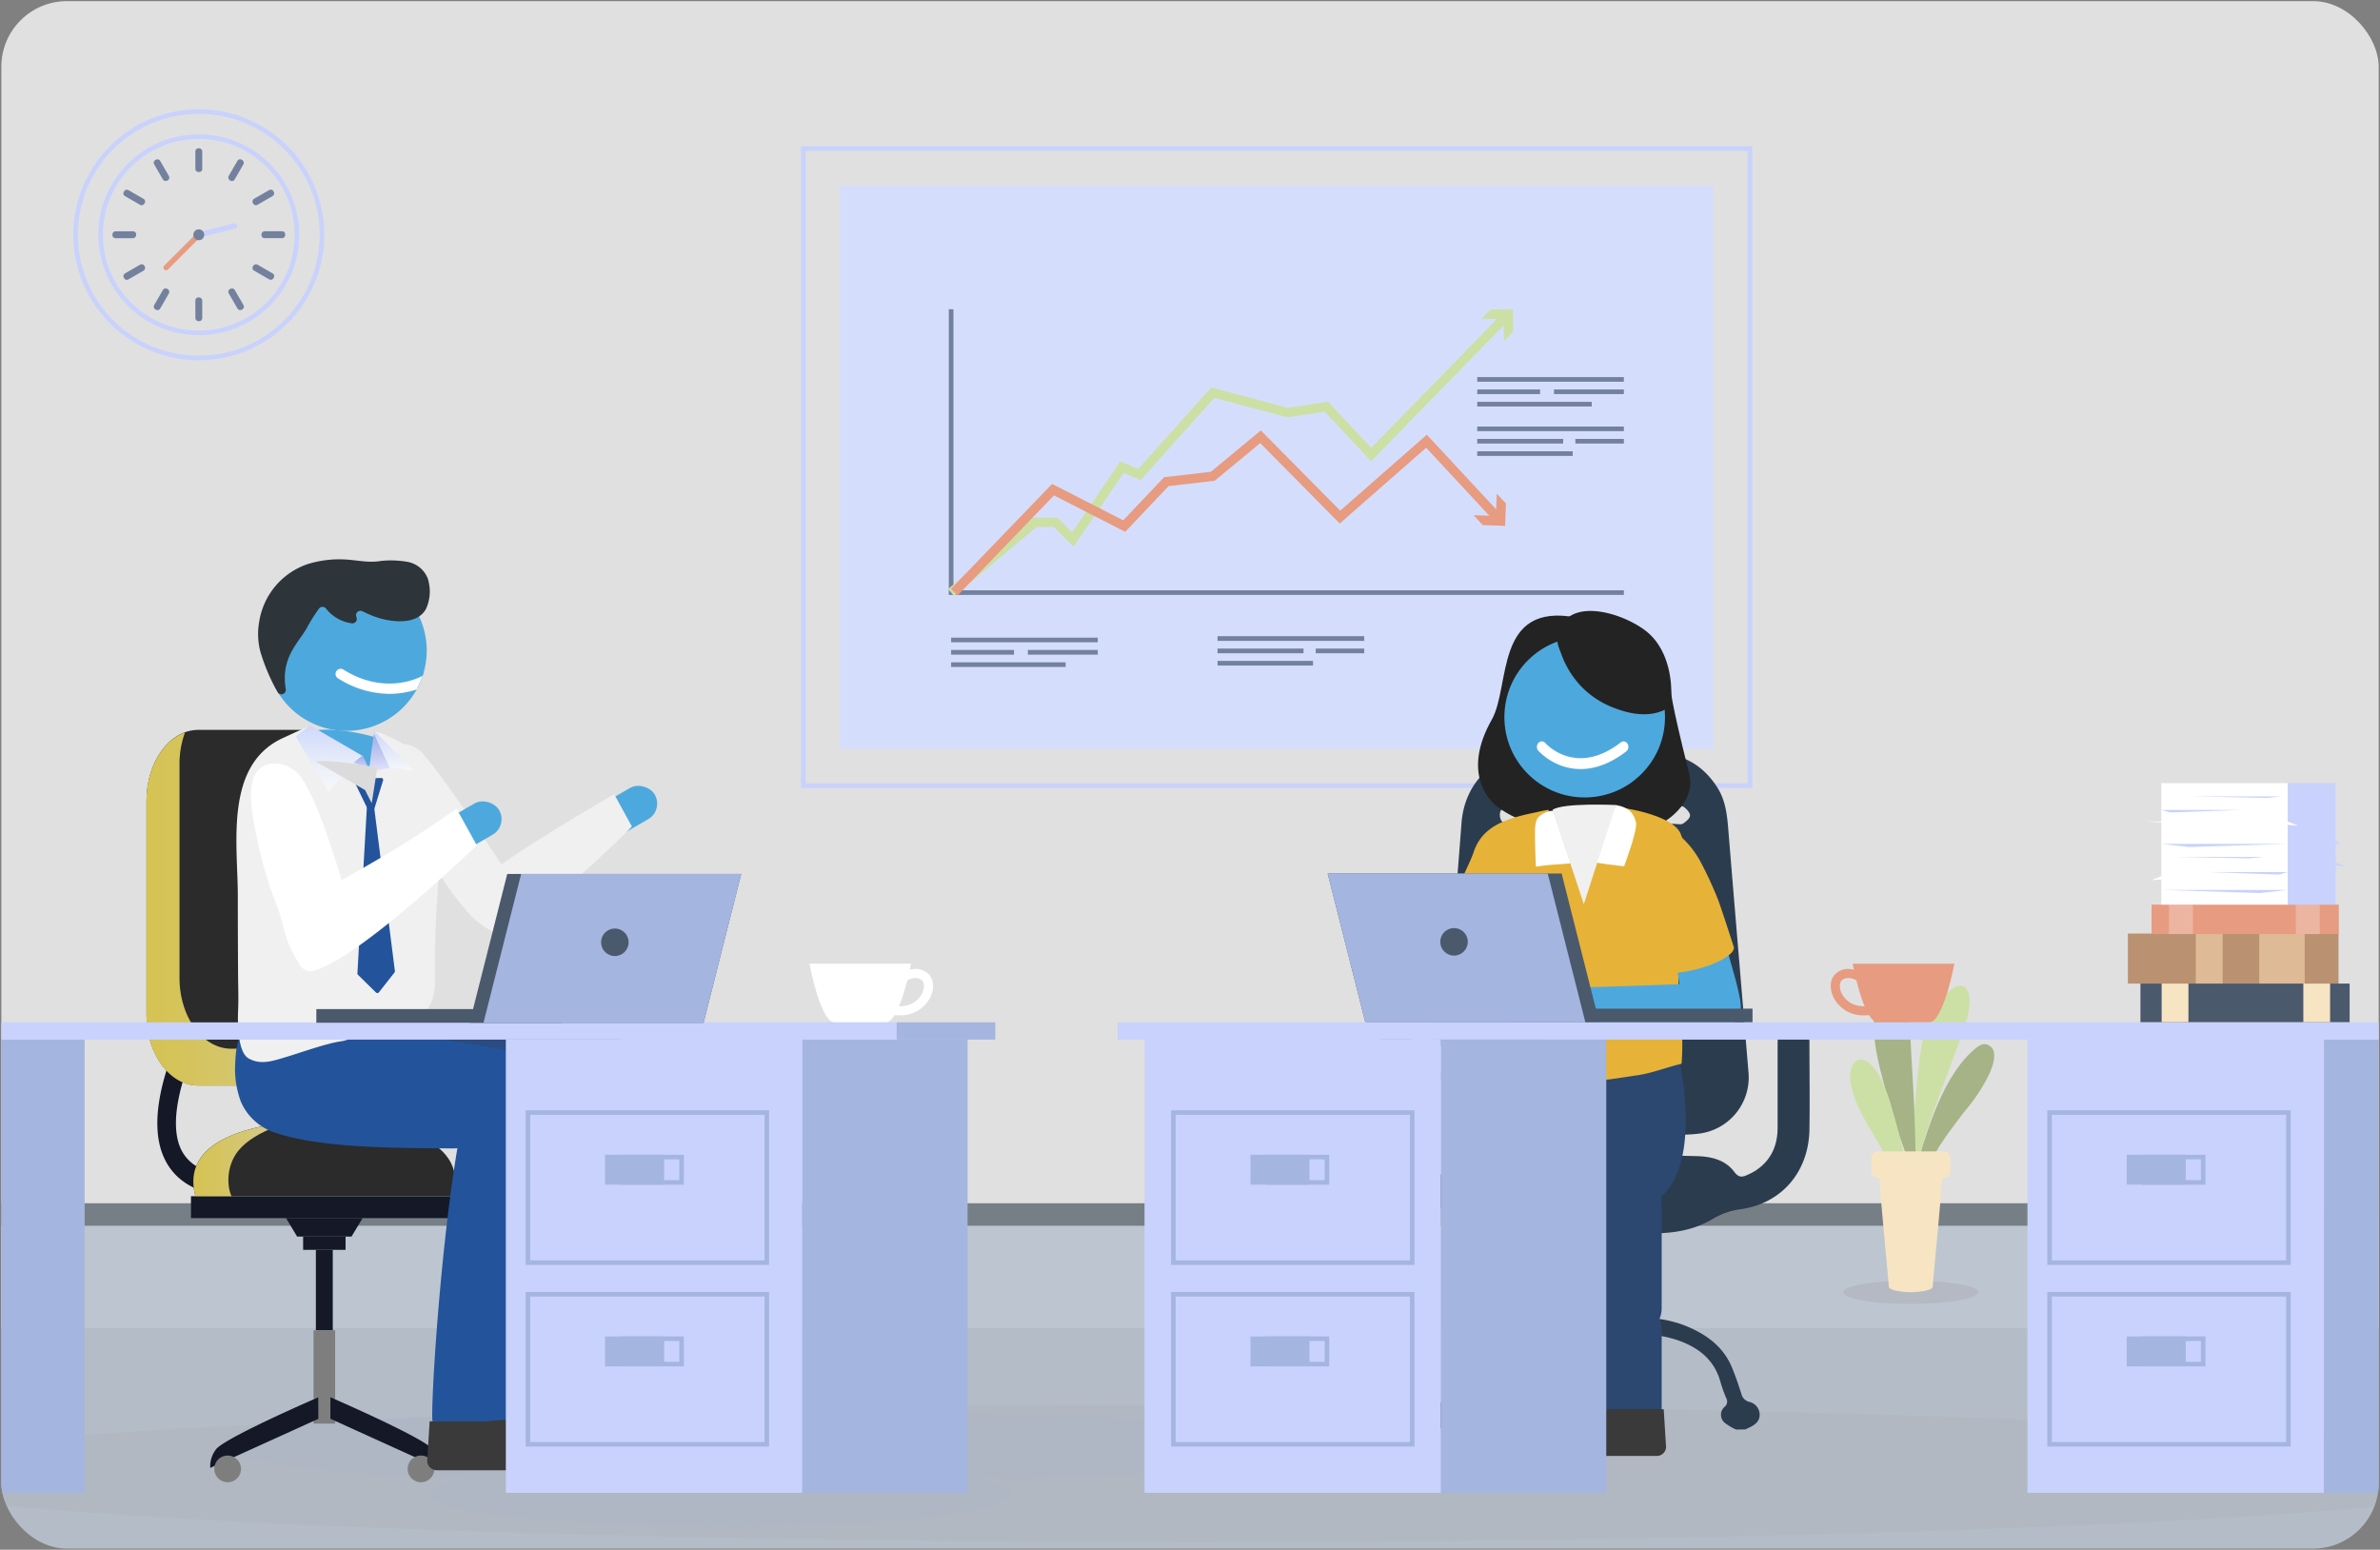 <svg xmlns="http://www.w3.org/2000/svg" xmlns:xlink="http://www.w3.org/1999/xlink" viewBox="0 0 679.22 442.23"><rect x="0" y="0" width="679.22" height="442.23" fill="#808080" stroke="none"/><defs><style>.cls-1,.cls-10,.cls-12,.cls-14,.cls-15,.cls-17,.cls-41{fill:none;}.cls-2{isolation:isolate;}.cls-3{clip-path:url(#clip-path);}.cls-4{fill:#eaeaea;}.cls-4,.cls-5{opacity:0.9;}.cls-5{fill:#b9c3ce;}.cls-6{fill:#777f86;}.cls-40,.cls-7{fill:#a4b5e0;}.cls-7{opacity:0.1;}.cls-8{fill:#e79b80;}.cls-9{fill:#c8d2fc;}.cls-10,.cls-12{stroke:#c8d2fc;}.cls-10,.cls-12,.cls-14,.cls-15,.cls-17,.cls-41{stroke-miterlimit:10;}.cls-10,.cls-41{stroke-width:1.29px;}.cls-11{fill:#73819e;}.cls-12,.cls-14{stroke-width:1.33px;}.cls-13{fill:#d4defc;}.cls-14{stroke:#73819e;}.cls-15{stroke:#cce0a6;}.cls-15,.cls-17{stroke-width:2.67px;}.cls-16{fill:#cce0a6;}.cls-17{stroke:#e79b80;}.cls-18,.cls-43{fill:#a9a5b0;}.cls-18{opacity:0.2;}.cls-18,.cls-21,.cls-23,.cls-43{mix-blend-mode:multiply;}.cls-19{fill:#141827;}.cls-20{fill:#2b2b2b;}.cls-21{fill:url(#linear-gradient);}.cls-22{fill:#7e7e7e;}.cls-23{fill:url(#linear-gradient-2);}.cls-24{fill:#4da9dd;}.cls-25{fill:#f0f0f0;}.cls-26{fill:#2b4b82;}.cls-27{fill:#23549b;}.cls-28,.cls-54,.cls-57{fill:#fff;}.cls-29{fill:url(#linear-gradient-3);}.cls-30{fill:url(#linear-gradient-4);}.cls-31{fill:url(#linear-gradient-5);}.cls-32{fill:url(#linear-gradient-6);}.cls-33{fill:#2d343a;}.cls-34{fill:#303030;}.cls-35{fill:#3a3a3a;}.cls-36{fill:#2c3c4f;}.cls-37{fill:#232323;}.cls-38{fill:#2c4770;}.cls-39{fill:#e6b338;}.cls-41{stroke:#a4b5e0;}.cls-42{fill:#4b596d;}.cls-43{opacity:0.4;}.cls-44{fill:#a5b386;}.cls-45{fill:#f7e4c3;}.cls-46{fill:#ba9171;}.cls-47{fill:#deba97;}.cls-48{fill:#ecb5a2;}.cls-49{fill:#dbdbdb;}.cls-50{clip-path:url(#clip-path-2);}.cls-51{fill:#ccb196;}.cls-52,.cls-54{opacity:0.5;}.cls-53{fill:#c4c4c4;}.cls-55{clip-path:url(#clip-path-3);}.cls-56{clip-path:url(#clip-path-4);}.cls-57{fill-rule:evenodd;}</style><clipPath id="clip-path"><rect class="cls-1" x="0.38" y="0.32" width="678.47" height="441.59" rx="18.73" ry="18.73"/></clipPath><linearGradient id="linear-gradient" x1="41.81" y1="259.36" x2="99.29" y2="259.36" gradientUnits="userSpaceOnUse"><stop offset="0" stop-color="#d5c353"/><stop offset="0.19" stop-color="#d5c45b"/><stop offset="0.48" stop-color="#d5c66f"/><stop offset="0.84" stop-color="#d6c991"/><stop offset="1" stop-color="#d6cba3"/></linearGradient><linearGradient id="linear-gradient-2" x1="55.18" y1="330.75" x2="82.88" y2="330.75" xlink:href="#linear-gradient"/><linearGradient id="linear-gradient-3" x1="-1019.22" y1="-128.29" x2="-1019.22" y2="-139.09" gradientTransform="translate(1134.64 264.44) rotate(-4.69)" gradientUnits="userSpaceOnUse"><stop offset="0" stop-color="#e3e2fb"/><stop offset="0.29" stop-color="#cbd0f4"/><stop offset="0.75" stop-color="#acb9eb"/><stop offset="1" stop-color="#a0b0e8"/></linearGradient><linearGradient id="linear-gradient-4" x1="-1014.76" y1="-127.56" x2="-1014.76" y2="-139.85" gradientTransform="translate(1134.64 264.44) rotate(-4.69)" gradientUnits="userSpaceOnUse"><stop offset="0" stop-color="#f6f8f9"/><stop offset="1" stop-color="#cdd7fb"/></linearGradient><linearGradient id="linear-gradient-5" x1="-945.63" y1="225.82" x2="-945.63" y2="206.97" gradientTransform="translate(1039.6)" gradientUnits="userSpaceOnUse"><stop offset="0" stop-color="#f6f8f9"/><stop offset="0.32" stop-color="#edf1f9"/><stop offset="0.85" stop-color="#d5defb"/><stop offset="1" stop-color="#cdd7fb"/></linearGradient><linearGradient id="linear-gradient-6" x1="-936.34" y1="220.05" x2="-936.34" y2="215.51" gradientTransform="translate(1039.6)" xlink:href="#linear-gradient-3"/><clipPath id="clip-path-2"><rect class="cls-1" x="740.51" y="0.4" width="678.47" height="441.59" rx="18.73" ry="18.73"/></clipPath><clipPath id="clip-path-3"><rect class="cls-1" x="-310.84" y="524.04" width="1932" height="1088"/></clipPath><clipPath id="clip-path-4"><rect class="cls-1" x="-559.2" y="521.3" width="2440.33" height="924.11"/></clipPath></defs><title>SCTR-Y-VIDA-LEY-WEB-CRECER-SEGUROS</title><g class="cls-2"><g id="Capa_1" data-name="Capa 1"><g class="cls-3"><rect class="cls-4" x="-6.32" y="-17.52" width="685.18" height="396.55"/><rect class="cls-5" x="-17.32" y="346.24" width="700.69" height="140.81"/><polygon class="cls-6" points="662.9 349.79 -29.21 349.79 -32.43 343.36 659.68 343.36 662.9 349.79"/><path class="cls-7" d="M288.88,426.48c0,5.1-37.26,9.24-83.2,9.24s-83.22-4.14-83.22-9.24c0-1.7,4.15-3.3,11.39-4.68-39.3-.75-69.21-4.55-69.21-9.12,0-5.12,37.26-9.24,83.22-9.24,26.76,0,50.57,1.4,65.79,3.58,15.21-2.19,39-3.58,65.79-3.58,45.94,0,83.21,4.12,83.21,9.24s-37.27,9.25-83.21,9.25h-1.3C285,423.27,288.88,424.83,288.88,426.48Z"/><rect class="cls-8" x="51.22" y="64.53" width="1.53" height="14.47" rx="0.71" ry="0.71" transform="translate(37.99 159.27) rotate(-135)"/><rect class="cls-9" x="61.13" y="59.79" width="1.53" height="11.94" rx="0.71" ry="0.71" transform="translate(110.68 -10.24) rotate(75.96)"/><circle class="cls-10" cx="56.73" cy="66.98" r="35.16" transform="translate(-9.47 9.35) rotate(-8.69)"/><circle class="cls-10" cx="56.73" cy="66.98" r="28.01" transform="translate(-4.59 4.18) rotate(-4.05)"/><path class="cls-11" d="M58.28,67a1.55,1.55,0,1,1-1.55-1.55A1.55,1.55,0,0,1,58.28,67Z"/><rect class="cls-11" x="55.75" y="42.32" width="1.97" height="6.77" rx="0.85" ry="0.85"/><rect class="cls-11" x="45.11" y="45.17" width="1.97" height="6.77" rx="0.85" ry="0.85" transform="translate(-18.11 29.59) rotate(-30.03)"/><rect class="cls-11" x="37.32" y="52.96" width="1.97" height="6.77" rx="0.85" ry="0.85" transform="translate(-29.64 61.36) rotate(-60.01)"/><rect class="cls-11" x="34.47" y="63.6" width="1.97" height="6.77" rx="0.85" ry="0.85" transform="translate(-31.52 102.44) rotate(-90)"/><rect class="cls-11" x="37.32" y="74.23" width="1.97" height="6.77" rx="0.85" ry="0.85" transform="translate(-9.76 149.6) rotate(-119.99)"/><rect class="cls-11" x="45.11" y="82.02" width="1.97" height="6.77" rx="0.85" ry="0.85" transform="translate(43.3 182.41) rotate(-149.99)"/><rect class="cls-11" x="55.75" y="84.87" width="1.97" height="6.77" rx="0.85" ry="0.85" transform="translate(113.47 176.51) rotate(180)"/><rect class="cls-11" x="66.38" y="82.02" width="1.97" height="6.77" rx="0.85" ry="0.85" transform="translate(168.42 125.69) rotate(150.01)"/><rect class="cls-11" x="74.17" y="74.23" width="1.97" height="6.77" rx="0.85" ry="0.85" transform="translate(179.95 51.33) rotate(119.99)"/><rect class="cls-11" x="77.02" y="63.6" width="1.97" height="6.77" rx="0.85" ry="0.85" transform="translate(144.99 -11.03) rotate(90)"/><rect class="cls-11" x="74.17" y="52.96" width="1.97" height="6.77" rx="0.85" ry="0.85" transform="translate(86.38 -36.92) rotate(60.01)"/><rect class="cls-11" x="66.38" y="45.17" width="1.97" height="6.77" rx="0.85" ry="0.85" transform="translate(33.33 -27.19) rotate(30.02)"/><rect class="cls-12" x="229.27" y="42.4" width="270.16" height="181.79"/><rect class="cls-13" x="239.68" y="52.92" width="249.34" height="160.77"/><line class="cls-14" x1="421.58" y1="108.27" x2="463.43" y2="108.27"/><line class="cls-14" x1="421.58" y1="111.8" x2="439.52" y2="111.8"/><line class="cls-14" x1="443.48" y1="111.8" x2="463.43" y2="111.8"/><line class="cls-14" x1="421.58" y1="115.33" x2="454.26" y2="115.33"/><line class="cls-14" x1="421.58" y1="122.38" x2="463.43" y2="122.38"/><line class="cls-14" x1="421.58" y1="125.91" x2="446.11" y2="125.91"/><line class="cls-14" x1="449.59" y1="125.91" x2="463.43" y2="125.91"/><line class="cls-14" x1="421.58" y1="129.44" x2="448.83" y2="129.44"/><line class="cls-14" x1="271.44" y1="182.62" x2="313.29" y2="182.62"/><line class="cls-14" x1="271.44" y1="186.14" x2="289.38" y2="186.14"/><line class="cls-14" x1="293.34" y1="186.14" x2="313.29" y2="186.14"/><line class="cls-14" x1="271.44" y1="189.67" x2="304.12" y2="189.67"/><line class="cls-14" x1="347.47" y1="182.21" x2="389.33" y2="182.21"/><line class="cls-14" x1="347.47" y1="185.74" x2="372.01" y2="185.74"/><line class="cls-14" x1="375.49" y1="185.74" x2="389.33" y2="185.74"/><line class="cls-14" x1="347.47" y1="189.26" x2="374.72" y2="189.26"/><polyline class="cls-14" points="271.44 88.24 271.44 169.11 463.43 169.11"/><polyline class="cls-15" points="271.44 169.11 295.35 149.05 301.28 149.05 306.18 153.95 320.18 133.3 325.18 135.39 346.11 112.05 367.43 117.72 378.53 116.05 391.31 129.69 429.66 90.42"/><polygon class="cls-16" points="429.18 97.38 429.11 90.98 422.71 91.06 425.39 88.31 431.79 88.24 431.87 94.63 429.18 97.38"/><polyline class="cls-17" points="272.34 168.98 300.52 139.73 320.84 150.12 332.85 137.45 346.11 135.91 359.74 124.64 382.41 147.56 407.1 125.91 427.47 147.83"/><polygon class="cls-8" points="420.54 147.01 426.93 147.25 427.16 140.86 429.78 143.67 429.54 150.06 423.15 149.83 420.54 147.01"/><ellipse class="cls-18" cx="341.38" cy="420.5" rx="384.39" ry="19.58"/><path class="cls-19" d="M64.37,335.48c-6.68-.82-11-3.52-12.93-8-5.29-12.59,7.88-37.62,13.4-46.2l.1-.14a1.23,1.23,0,0,0-.3-1.64l-2.42-1.81a1.21,1.21,0,0,0-1.75.31h0c-.88,1.37-21.5,33.73-13.88,51.85,2.72,6.49,8.5,10.32,17.18,11.38h0a1.23,1.23,0,0,0,1.36-1.08l.34-3.29a1.22,1.22,0,0,0-1.06-1.34Z"/><path class="cls-20" d="M86.09,309.76H56.58c-8.16,0-14.77-9.05-14.77-20.2V228.48c0-11.16,6.61-20.2,14.77-20.2H86.09c8.15,0,14.77,9,14.77,20.2v61.08C100.86,300.71,94.24,309.76,86.09,309.76Z"/><path class="cls-21" d="M95.52,299.26H66c-8.16,0-14.77-9.05-14.77-20.21V218a26,26,0,0,1,1.57-9c-6.33,2.28-11,10.14-11,19.51v61.08c0,11.15,6.61,20.2,14.77,20.2H86.09c5.78,0,10.78-4.56,13.2-11.19A11.19,11.19,0,0,1,95.52,299.26Z"/><rect class="cls-19" x="54.49" y="341.34" width="76.13" height="6.26" transform="translate(185.12 688.94) rotate(180)"/><rect class="cls-19" x="86.5" y="352.86" width="12.11" height="3.79" transform="translate(185.12 709.51) rotate(180)"/><rect class="cls-19" x="90.15" y="356.65" width="4.82" height="22.98" transform="translate(185.12 736.28) rotate(180)"/><rect class="cls-22" x="89.47" y="379.63" width="6.17" height="26.63" transform="translate(185.12 785.88) rotate(180)"/><polygon class="cls-19" points="89.41 347.6 95.71 347.6 103.48 347.6 100.32 352.86 95.71 352.86 89.41 352.86 84.79 352.86 81.63 347.6 89.41 347.6"/><path class="cls-20" d="M96.33,319.72h-.1l-.76,0-1.38,0H91l-1.37,0-.77,0h-.1c-12.51.62-37.77,3.92-33,21.62h73.58C134.11,323.64,108.85,320.34,96.33,319.72Z"/><path class="cls-23" d="M67.2,329.51c4.08-6.52,15.68-9.34,15.68-9.34-13.11,1.38-31.21,6-27.11,21.17H66.08C65,339.28,64.39,334,67.2,329.51Z"/><path class="cls-19" d="M94.29,404.86l30.85,14a8,8,0,0,0-1.74-5.39c-2.12-2.52-18-9.91-29.11-14.74Z"/><path class="cls-22" d="M116.34,419.15a3.81,3.81,0,1,0,3.8-3.8A3.8,3.8,0,0,0,116.34,419.15Z"/><path class="cls-19" d="M90.82,398.75c-11.15,4.83-27,12.22-29.1,14.74A8,8,0,0,0,60,418.88l30.85-14Z"/><path class="cls-22" d="M68.78,419.15a3.81,3.81,0,1,1-3.81-3.8A3.81,3.81,0,0,1,68.78,419.15Z"/><rect class="cls-24" x="169.73" y="226.17" width="18.35" height="10.31" rx="5.15" ry="5.15" transform="translate(-91.69 120.44) rotate(-30)"/><path class="cls-25" d="M140.72,265.91a25.59,25.59,0,0,1-6.18-4.49,77.69,77.69,0,0,1-12.11-17.33,103.43,103.43,0,0,1-6.86-15.86c-1.62-4.8-11.8-15.74-1-16a8.64,8.64,0,0,1,6.52,3.35c7.22,8.18,26.35,37.65,26.35,37.65Z"/><path class="cls-25" d="M140.43,266s-8-9.91-1.73-15.88,36.57-23.5,36.57-23.5l5.07,9.24S150.26,266.5,140.43,266Z"/><path class="cls-26" d="M177.66,296.61c-14.3-4.71-29.61-6.29-44.55-7.48-7.43-.59-16.07-1.89-23.51-2.5-16.43-1.35-29.17-6.07-26.65,10.93.92,6.19,2.23,12.95,6,18.26,4,5.76,11.08,8.25,17.78,9.41,7.57,1.31,9.94-1.49,17.58-1.76,6.71-.23,9.76-.76,16.46-.18,10.09.89,22.87.54,31-1.94C181.83,311.11,177.66,296.61,177.66,296.61Z"/><path class="cls-26" d="M177.66,296.61s3.3-.42,3.82,8.39,3.33,101.23,3.33,101.23l-25.14.75s-2-68.69-.89-100.27C158.78,306.71,165.2,291.79,177.66,296.61Z"/><path class="cls-27" d="M148.55,302.41c-.11-.11,3.62.46,3.51.35-2.51-2.28-10.2-3.59-13.43-4.11-23.22-3.82-34.68-5.75-58.15-7.42-3.93-.28-8-1.21-10.63,2.23-2.11,2.72-2.6,6.46-2.71,9.79a26.67,26.67,0,0,0,1.6,11.12,15.85,15.85,0,0,0,9.51,8.75c13.63,4.78,37.35,4.42,50.45,4.6,9.07.12,17.17-5.75,20.7-14.35C150.81,309.93,151.33,305.34,148.55,302.41Z"/><path class="cls-24" d="M75.51,217.12c4.08-6.87,11.57-9.19,19.19-8.87a56.36,56.36,0,0,1,12.29,2.1c3.87,1,8.9,2,11.88,4.77,3.66,3.46,4.39,8.63,4.71,13.39.34,5.12.42,10.25.28,15.37-.25,9.89-1,19.72-.6,29.62.18,5.12.38,11.12-5.13,13.56-2.88,1.27-6.17,1.35-9.27,1.52a108.45,108.45,0,0,0-15.24,1.77c-4.71.94-9.25,2.82-14.11,2.93-4.11.09-7.57-1.87-7.64-6.25s2.48-9.87,3.2-14.38c1.38-8.6,1.77-17.61.09-26.2C73.3,236.92,70.15,226.16,75.51,217.12Z"/><path class="cls-25" d="M125.31,224.1c-.51-7.6-14.71-14.83-18.37-15.35L105.62,220s-17-12.77-17-12.79c-.18-.23-6.8,2.91-7.61,3.27-17,7.54-13.19,30-13.14,44.89q0,11,.07,21.92c0,3.74.18,7.52,0,11.26-.13,3.35-.13,11.69,3,13.47,3.51,2,7,.7,10.6-.36,4.15-1.23,11.45-3.89,15.75-4.51,5.68-.82,9.24-6.44,15-6.6,4.85-.14,9,.36,11-5a18.69,18.69,0,0,0,.84-6.91C123.74,257.76,126.7,245,125.31,224.1Z"/><path class="cls-27" d="M109.34,222.66l-2.86,9.27a.55.55,0,0,1-1,.08L101.1,223a.54.54,0,0,1,.48-.78l2.28-.07a.55.55,0,0,1,.51.3l.21.44a.55.55,0,0,0,1-.25h0a.55.55,0,0,1,.53-.56l2.66-.08A.54.54,0,0,1,109.34,222.66Z"/><path class="cls-27" d="M106.24,230h-1a.55.55,0,0,0-.55.51L102,277.75a.54.54,0,0,0,.16.42l5.15,5.06a.56.56,0,0,0,.82-.05l4.46-5.67a.55.55,0,0,0,.11-.41l-5.91-46.61A.54.54,0,0,0,106.24,230Z"/><path class="cls-28" d="M88.86,273.86s-.85,4.08-3.34.83c-4.62-6-4-9.94-6.78-17a109.06,109.06,0,0,1-5.27-17.94c-1.09-5.37-5.8-23.08,6.16-21.81a9.6,9.6,0,0,1,6.69,4.51c6.77,9.78,15.92,45.56,15.92,45.56Z"/><rect class="cls-24" x="125.32" y="230.61" width="18.35" height="10.31" rx="5.15" ry="5.15" transform="translate(-99.86 98.83) rotate(-30)"/><path class="cls-28" d="M89.6,277a3.6,3.6,0,0,1-4-1.59c-2.24-3.5-6-11-.74-15.88,7-6.54,22.4-12.34,45.42-28.77l5.78,10.44S103,273.25,89.6,277Z"/><path class="cls-27" d="M155,303.74a5.33,5.33,0,0,1,1.14,1.08c1.62,2.13,1.17,5.64.84,8.08-1.19,8.76-9.56,93.36-9.56,93.36l-24-.67c-.79-7.42,5.54-98.33,15-102.21C142,301.88,151.6,301.33,155,303.74Z"/><path class="cls-29" d="M105.36,220.15l5.93-1-4.55-9.91S105.15,220,105.36,220.15Z"/><polygon class="cls-30" points="106.73 209.2 111.29 219.11 118 219.84 106.67 208.44 106.73 209.2"/><polygon class="cls-31" points="84.38 210.16 93.69 225.82 103.56 215.77 88.45 206.97 84.38 210.16"/><polygon class="cls-32" points="103.52 215.51 105.52 220.05 101 217.55 103.52 215.51"/><path class="cls-24" d="M121,191.87s-1.09,3-1.81,4.52l-8.8,2.31-12.92-6.54-.29-4.39,5.55-3.1L114,191Z"/><path class="cls-24" d="M101.26,187.71l3.32-1.17c1.74,5,9,7.25,16.32,5.41a22.9,22.9,0,1,0-1.67,4.21C110.92,197.37,103.49,194.1,101.26,187.71Z"/><path class="cls-28" d="M98,191.07a1.46,1.46,0,1,0-1.55,2.48A27.5,27.5,0,0,0,111.13,198a24.84,24.84,0,0,0,7.79-1.26,31.74,31.74,0,0,0,1.65-3.88C119,193.73,109.45,198.24,98,191.07Z"/><path class="cls-33" d="M81.55,196.65a1.25,1.25,0,0,1-2.3.87,53.62,53.62,0,0,1-5-11.77,19.89,19.89,0,0,1-.28-8.31A20.72,20.72,0,0,1,87.71,161a30.38,30.38,0,0,1,9.78-1.38c3.83.05,7.45,1.12,11.22.45a27.11,27.11,0,0,1,7.13.19,7.69,7.69,0,0,1,6.18,4.67,6,6,0,0,1,.35,1.25,12,12,0,0,1-.77,7.53c-2.47,4.63-9.42,3.89-13.63,2.6a26.17,26.17,0,0,1-3.81-1.54l-.79-.36a1.25,1.25,0,0,0-1.66,1.65l0,.05a1.25,1.25,0,0,1-1.29,1.76,11.23,11.23,0,0,1-7.38-4.21,1.26,1.26,0,0,0-2,0A50.28,50.28,0,0,0,87.67,179C85.42,183.25,80,187.49,81.55,196.65Z"/><path class="cls-34" d="M173.93,404.28s18.57-3,21.55,7.92a3.88,3.88,0,0,1-3.73,4.92H160.56a2.51,2.51,0,0,1-2.5-2.67l.64-10.17Z"/><path class="cls-35" d="M139.23,405.57s20.23-3.27,23.48,8.62a4.23,4.23,0,0,1-4.06,5.36h-34a2.73,2.73,0,0,1-2.72-2.9l.69-11.08Z"/><path class="cls-36" d="M495.46,407.94a16.45,16.45,0,0,1-3-1.74,3,3,0,0,1-.23-4.79,1.94,1.94,0,0,0,.39-2.48,38.75,38.75,0,0,1-1.58-4.42c-1.72-6.49-6.37-10.06-12.33-12.09a33.62,33.62,0,0,0-8.62-1.64c-4.12-.28-8.27-.07-12.64-.07V387c0,3.83,0,7.66,0,11.48a2.31,2.31,0,0,0,.7,1.69c1.52,1,2.72,2.14,2.4,4.08s-1.82,2.89-3.59,3.44a6.71,6.71,0,0,0-.68.3H454c-.46-.17-.93-.33-1.38-.53-1.52-.64-2.78-1.58-2.94-3.35a3.87,3.87,0,0,1,2.26-3.79,1.78,1.78,0,0,0,.88-1.21c.06-6.06,0-12.12,0-18.36-9.26.05-18.51-1.23-26.7,4.36a15.54,15.54,0,0,0-6.41,8.07c-.44,1.37-1,2.71-1.45,4.07-.62,1.7-1.52,3.23.29,5,1.26,1.25.37,3.47-1.43,4.6a18.6,18.6,0,0,1-2.34,1.11h-2.64a5.66,5.66,0,0,1-1.78-.92c-.87-1-2-2-2.21-3.23a2.9,2.9,0,0,1,2.19-3.34c2.37-.54,2.87-2.28,3.44-4.14.33-1.08.8-2.11,1.13-3.19,2.8-9.36,9.74-14.19,18.72-16,5.41-1.08,11.09-.76,16.65-1.07l2.41-.11c-.75-7.69-1.49-15.12-2.19-22.55-.1-1.1-.53-1.49-1.65-1.47-3.7.06-7.41,0-11.11,0a32.49,32.49,0,0,1-18.52-5.34,7,7,0,0,0-3.39-1.16c-11.63-.42-21.27-9.45-21.8-21.1-.4-9-.16-18.08-.19-27.12a7.64,7.64,0,0,1,.21-1.49,4.38,4.38,0,0,1,4.48-3.52,4.3,4.3,0,0,1,4.2,3.61,17.54,17.54,0,0,1,.2,2.81c0,8.35-.09,16.7.17,25,.16,5.53,3.28,9.3,8.26,11.59,1.6.74,3,1.13,4-.94a5.61,5.61,0,0,1,2.07-1.87,16.45,16.45,0,0,1,8.75-2.51c6.59-.09,13.18-.05,19.78-.07h2.1c-.15-2.18-.29-4-.43-6-6.59,0-13,0-19.38,0-10.41-.07-17.76-7.95-16.92-18.3,1.89-23.58,4-47.15,5.77-70.74.92-12,9.95-19.7,20-19.79,12-.1,24-.12,36,0,7.3.08,12.94,3.44,16.92,9.58,2.49,3.84,2.9,8.18,3.25,12.59,1.87,22.89,3.82,45.78,5.71,68.67a16.15,16.15,0,0,1-13.75,17.6c-4.44.61-9,.31-13.53.37-3,.05-6,0-9.08,0l-.44,6h2.23c6.6,0,13.19-.09,19.78.1,4.08.11,8.14,1,10.74,4.48,1.23,1.65,2.23,1.59,3.7.9a18.36,18.36,0,0,0,2.33-1.21c4.51-2.93,6.37-7.2,6.35-12.47,0-7.91,0-15.82,0-23.73,0-1.8.17-3.54,1.75-4.75a4.29,4.29,0,0,1,4.61-.59c2.13.95,2.72,2.82,2.72,4.95,0,8.29.13,16.58,0,24.87-.23,12.07-7.93,21.09-19.68,22.71a20.9,20.9,0,0,0-8.08,2.86c-5.27,3.11-11.13,4.06-17.2,4-3.75-.06-7.51,0-11.47,0-.8,8.06-1.59,15.95-2.41,24.11h10.32a34.31,34.31,0,0,1,12.73,2.12c5.95,2.35,11,5.77,13.62,11.92,1.05,2.48,1.9,5.05,2.73,7.61a3.08,3.08,0,0,0,2.29,2.36,3.75,3.75,0,0,1,2.94,3.53c.08,1.77-1.09,2.85-2.58,3.6l-1.49.72ZM478.24,235.15c.7,0,1.58.2,2.07-.13.84-.56,1.94-1.45,2-2.26s-.93-1.85-1.72-2.45c-.51-.4-1.49-.25-2.26-.26q-23.1,0-46.21,0a12.19,12.19,0,0,0-1.48,0c-1.59.2-2.71.95-2.59,2.72s1.19,2.32,2.73,2.33c3.81,0,7.63,0,11.44,0h36Zm-.12,15.35c.78,0,1.73.19,2.28-.18.83-.55,1.89-1.52,1.9-2.32s-1-1.81-1.82-2.38c-.54-.39-1.5-.24-2.27-.24H431.79c-2.62,0-3.83.87-3.79,2.64s1.16,2.48,3.71,2.48c7.91,0,15.82,0,23.74,0Zm-46.45,10.32a5.24,5.24,0,0,0-2.79.65,2.36,2.36,0,0,0,.67,4.1,8.4,8.4,0,0,0,2.71.32h46a14.62,14.62,0,0,0,1.48,0c1.59-.16,2.75-.86,2.69-2.64s-1.24-2.42-2.85-2.42q-8.37,0-16.74,0H455C447.21,260.79,439.44,260.77,431.67,260.82Z"/><path class="cls-24" d="M420.17,254.65c-2,8.61-4.65,8.06-6.64,16.67-1.32,6.36-3.56,12.33-4.88,18.69-1.17,5.28-.43,9.05,6,8.89,11.6-.2,11-14.19,12.65-22.5,1.85-8.37,3-17.17,4.68-25.29Z"/><path class="cls-37" d="M476.82,196.79s-.17,2.55,5.27,24c2,7.84-6,14.82-14.7,17-2.89.72-26.82,2.24-40-7.51-2.69-2-10.09-10-1.67-24.9,5.46-9.65.65-33.72,24.3-29.14S476.82,196.79,476.82,196.79Z"/><circle class="cls-24" cx="452.25" cy="204.64" r="22.92"/><path class="cls-28" d="M451.07,219.46a16.1,16.1,0,0,1-5-.8,17.32,17.32,0,0,1-7.05-4.42,1.7,1.7,0,0,1,0-2.2,1.28,1.28,0,0,1,2,0c.37.41,8.87,9.62,21.53-.19a1.29,1.29,0,0,1,1.93.4,1.68,1.68,0,0,1-.35,2.16C459.12,218.26,454.67,219.46,451.07,219.46Z"/><path class="cls-37" d="M444.44,182.38c-.13,1.25.7,3.06,1.11,4.19a26.25,26.25,0,0,0,5.23,8.79,25.28,25.28,0,0,0,9.2,6.39c5.38,2.19,11.42,3.29,16.57,0,1.09-4.87.42-16.1-6.88-21.73S445.79,169.79,444.44,182.38Z"/><path class="cls-38" d="M474.06,341.49c11.92-10.31,5.06-39.66,5.06-39.66L473.59,304a7.28,7.28,0,0,0-5.65-2.68H429.77a7.36,7.36,0,0,0-7.34,7.34V341a7.3,7.3,0,0,0,1,3.7,7.18,7.18,0,0,0-.18,1.62v27.08a7.23,7.23,0,0,0,.65,3,7.23,7.23,0,0,0-.65,3v27.08a7.36,7.36,0,0,0,7.34,7.34h9.54a7.36,7.36,0,0,0,7.34-7.34V379.39a7.39,7.39,0,0,0-.65-3,7.39,7.39,0,0,0,.65-3V348.3H450v25.07a7.23,7.23,0,0,0,.65,3,7.23,7.23,0,0,0-.65,3v27.08a7.36,7.36,0,0,0,7.34,7.34h9.54a7.36,7.36,0,0,0,7.34-7.34V379.39a7.39,7.39,0,0,0-.65-3,7.39,7.39,0,0,0,.65-3V346.29c0-.44,0-4.38-.12-4.8Z"/><path class="cls-35" d="M459,402.14s-19.27-3.11-22.36,8.21a4,4,0,0,0,3.86,5.11h32.36a2.6,2.6,0,0,0,2.6-2.77l-.66-10.55Z"/><path class="cls-39" d="M459.77,230.24c5.79.25,17.78,2.89,19.81,7.58,3.64,8.46-1.54,29.34-.42,44.73.52,6.92,1.34,14.09.73,21-4.23,1-8.17,2.63-12.54,3.28-4.54.64-10.74,1.81-15,1.63-2.67-3.57-2.63-7.84-5.07-11.15-2.71,3.09-3.37,7.23-6.07,10.2a118.24,118.24,0,0,1-17.32-5.84c-2.21-1-4-1.12-4.55-2.8-.57-1.93,7.28-34.9,7.32-35.85-1.44-.3-12.44-1.15-13.37-2,0,0,.87-2.19,1.42-3.71,1-4.24,4.3-9.8,5.76-13.9,2.23-6.92,7.89-9.54,17-11.42,1.46-.29,2.93-.71,4.39-.88C443.64,234.32,459.77,230.24,459.77,230.24Z"/><path class="cls-28" d="M453.32,245.57c1,.67,10.18,1.64,10.18,1.64s3.83-10.2,3.4-12.41c-.85-4.35-4.37-4.76-5.74-5.08C461.16,229.72,455.56,241.45,453.32,245.57Z"/><path class="cls-28" d="M448.23,246.35c-2.14.28-7.5.43-9.9,1-.21-5.18-.21-5.37-.26-9,0-1.52-.07-4,1-5.19a6.89,6.89,0,0,1,4.18-1.82Z"/><path class="cls-25" d="M461.16,229.72S446,229,443.08,231.1L452,258Z"/><path class="cls-24" d="M418.8,286.67s22.33,1.45,22.24,1.17-.72,12.88-.72,12.88-29.18-1.89-30-2.6S418.8,286.67,418.8,286.67Z"/><path class="cls-24" d="M484.83,248.57c2,8.61,4.64,8.07,6.64,16.68,1.32,6.35,3.56,12.32,4.88,18.68,1.16,5.28.43,9.05-6,8.9-11.59-.21-11-14.19-12.65-22.51-1.85-8.36-3-17.17-4.67-25.29Z"/><path class="cls-24" d="M486.19,280.59s-38,1.45-37.94,1.17.72,12.88.72,12.88,44.89-1.89,45.72-2.6S486.19,280.59,486.19,280.59Z"/><path class="cls-39" d="M494.83,270.31s-3.16-9.81-4.37-13.19a107.84,107.84,0,0,0-4.95-10.83,26.5,26.5,0,0,0-8.25-9.49s-4.08.48-5.74,2c-4.71,4.23-5.5,12.39-5.2,18.49.2,5.76,1.85,11.25,3.5,16.74.67,2.47.26,4.22,3.37,4a7.83,7.83,0,0,0,1.21-.19C484.59,277.88,495.17,273.19,494.83,270.31Z"/><rect class="cls-40" x="255.82" y="291.74" width="28.22" height="4.93"/><path class="cls-28" d="M260,275s-3.14,16.74-7.21,16.74H238.2C234.13,291.74,231,275,231,275Z"/><path class="cls-28" d="M256.66,289.73a14,14,0,0,1-1.55-.09l.29-2.56c5.37.61,7.32-2.67,7.79-3.68.75-1.61.55-3,0-3.58-1.78-1.68-4.54.07-4.66.14l-1.4-2.16c.18-.12,4.57-2.93,7.83.14,1.51,1.42,1.75,4.05.59,6.54A9.4,9.4,0,0,1,256.66,289.73Z"/><rect class="cls-9" x="-23.59" y="291.74" width="279.41" height="4.93"/><rect class="cls-40" x="-23" y="296.68" width="47.16" height="129.31"/><rect class="cls-9" x="144.36" y="296.68" width="84.62" height="129.31"/><rect class="cls-40" x="228.98" y="296.68" width="47.16" height="129.31"/><rect class="cls-41" x="150.67" y="317.49" width="68.17" height="42.82"/><rect class="cls-40" x="172.68" y="329.53" width="16.85" height="8.53"/><rect class="cls-41" x="177.66" y="330.18" width="16.85" height="7.24"/><rect class="cls-41" x="150.67" y="369.32" width="68.17" height="42.82"/><rect class="cls-40" x="172.68" y="381.37" width="16.85" height="8.53"/><rect class="cls-41" x="177.66" y="382.01" width="16.85" height="7.24"/><rect class="cls-42" x="90.28" y="287.95" width="69.98" height="3.9"/><polygon class="cls-42" points="200.78 291.87 134.01 291.87 144.76 249.39 211.53 249.39 200.78 291.87"/><polygon class="cls-40" points="200.78 291.87 137.98 291.87 148.73 249.39 211.53 249.39 200.78 291.87"/><circle class="cls-42" cx="175.47" cy="268.89" r="3.93"/><ellipse class="cls-43" cx="545.31" cy="368.76" rx="19.28" ry="3.33"/><path class="cls-16" d="M561.1,291.32c-5.37,17.58-14.48,34.37-15.51,52.94q0,2.08,0,4.17a.07.07,0,0,1-.07.07v.33a.36.36,0,0,1-.72,0,65,65,0,0,1,.59-10q.15-12.54,1.24-25c.42-4.86.84-9.75,1.64-14.57a31.91,31.91,0,0,1,4.25-12.09,18.67,18.67,0,0,1,3.83-4.39c1-.87,2.56-2,4-1.3,1.24.58,1.6,2.17,1.74,3.4A16.16,16.16,0,0,1,561.1,291.32Z"/><path class="cls-44" d="M546.2,314.41c.4,7.68.69,23.82.62,22.44a222.88,222.88,0,0,1-8.38-24.7c-2.07-7.66-4.54-16-3.39-24,.39-2.68,1.8-6,5-6.06s4.32,3.54,4.62,6.06c.51,4.28.55,8.66.8,13S546,310,546.2,314.41Z"/><path class="cls-16" d="M543.11,328.55a133.73,133.73,0,0,1,3,23.42.08.08,0,0,1-.16,0c-.12-1.54-1.58-11.36-9.88-25.8-1.69-2.93-3.51-5.78-5-8.83a28,28,0,0,1-3-8.76c-.22-1.9.05-5.72,2.51-6.19s4.89,3,5.9,4.83a49.26,49.26,0,0,1,3.62,9.66Q541.83,322.64,543.11,328.55Z"/><path class="cls-44" d="M567.74,306.41A49.2,49.2,0,0,1,561,316.74c-2.59,3.32-5.13,6.68-7.43,10.21-3.59,5.53-9,22.64-9,23.53,0,.27-.42.19-.41-.07.14-2.17,2.84-18.07,4.65-23.71,2.5-7.83,5.51-16.17,10.5-22.79a29,29,0,0,1,3.9-4.23c1.07-.95,2.45-2.15,4-1.56C570.5,299.4,568.76,304.11,567.74,306.41Z"/><path class="cls-45" d="M551.58,367.11c0,1.51-6.27,1.65-6.27,1.65s-6.28-.14-6.28-1.65-3.54-36.1-2.81-36.1H554.4C555.13,331,551.58,365.61,551.58,367.11Z"/><rect class="cls-45" x="534.03" y="328.57" width="22.56" height="7.49" rx="1.72" ry="1.72"/><rect class="cls-42" x="430.17" y="287.82" width="69.98" height="3.9" transform="translate(930.32 579.55) rotate(180)"/><polygon class="cls-42" points="389.65 291.74 456.42 291.74 445.67 249.26 378.9 249.26 389.65 291.74"/><polygon class="cls-40" points="389.65 291.74 452.45 291.74 441.7 249.26 378.9 249.26 389.65 291.74"/><circle class="cls-42" cx="414.96" cy="268.76" r="3.93"/><path class="cls-8" d="M528.72,275s3.14,16.74,7.21,16.74h14.62c4.07,0,7.21-16.74,7.21-16.74Z"/><path class="cls-8" d="M532.09,289.73a14.1,14.1,0,0,0,1.55-.09l-.29-2.56c-5.37.61-7.32-2.67-7.8-3.68-.74-1.61-.54-3,0-3.58,1.79-1.68,4.55.07,4.66.14l1.41-2.16c-.19-.12-4.57-2.93-7.83.14-1.51,1.42-1.75,4.05-.59,6.54A9.4,9.4,0,0,0,532.09,289.73Z"/><rect class="cls-9" x="318.97" y="291.74" width="371.11" height="4.93"/><rect class="cls-9" x="326.63" y="296.68" width="84.62" height="129.31"/><rect class="cls-40" x="411.25" y="296.68" width="47.16" height="129.31"/><rect class="cls-41" x="334.86" y="317.49" width="68.17" height="42.82"/><rect class="cls-40" x="356.86" y="329.53" width="16.85" height="8.53"/><rect class="cls-41" x="361.84" y="330.18" width="16.85" height="7.24"/><rect class="cls-41" x="334.86" y="369.32" width="68.17" height="42.82"/><rect class="cls-40" x="356.86" y="381.37" width="16.85" height="8.53"/><rect class="cls-41" x="361.84" y="382.01" width="16.85" height="7.24"/><rect class="cls-9" x="578.61" y="296.68" width="84.62" height="129.31"/><rect class="cls-40" x="663.23" y="296.68" width="47.16" height="129.31"/><rect class="cls-41" x="584.92" y="317.49" width="68.17" height="42.82"/><rect class="cls-40" x="606.93" y="329.53" width="16.85" height="8.53"/><rect class="cls-41" x="611.91" y="330.18" width="16.85" height="7.24"/><rect class="cls-41" x="584.92" y="369.32" width="68.17" height="42.82"/><rect class="cls-40" x="606.93" y="381.37" width="16.85" height="8.53"/><rect class="cls-41" x="611.91" y="382.01" width="16.85" height="7.24"/><rect class="cls-46" x="607.27" y="266.4" width="60.11" height="14.27"/><rect class="cls-47" x="644.76" y="266.4" width="12.97" height="14.27"/><rect class="cls-47" x="626.63" y="266.4" width="7.69" height="14.27"/><rect class="cls-42" x="610.85" y="280.67" width="59.7" height="11.02" transform="translate(1281.4 572.36) rotate(180)"/><rect class="cls-45" x="657.35" y="280.67" width="7.64" height="11.02" transform="translate(1322.33 572.36) rotate(180)"/><rect class="cls-45" x="616.9" y="280.67" width="7.64" height="11.02" transform="translate(1241.45 572.36) rotate(180)"/><rect class="cls-8" x="614.03" y="258.14" width="53.43" height="8.4"/><rect class="cls-48" x="619" y="258.14" width="6.84" height="8.4"/><rect class="cls-48" x="655.2" y="258.14" width="6.84" height="8.4"/><rect class="cls-28" x="616.81" y="223.48" width="36.06" height="34.66"/><rect class="cls-9" x="652.87" y="223.48" width="13.71" height="34.66"/><polygon class="cls-9" points="616.81 240.81 652.87 240.81 624.71 241.7 616.81 240.81"/><polygon class="cls-9" points="652.87 253.95 616.81 253.95 644.97 254.84 652.87 253.95"/><polygon class="cls-9" points="616.81 231.12 639.65 231.12 619.34 231.85 616.81 231.12"/><polygon class="cls-9" points="652.87 248.85 630.03 248.85 650.33 249.58 652.87 248.85"/><polygon class="cls-9" points="625.46 227.26 651.22 227.26 646.93 227.7 625.46 227.26"/><polygon class="cls-9" points="620.31 244.53 646.08 244.53 641.78 244.96 620.31 244.53"/><polygon class="cls-28" points="636.16 234.42 652.87 234.42 655.86 235.59 636.16 234.42"/><polygon class="cls-28" points="612.2 234.42 628.92 234.42 631.9 235.59 612.2 234.42"/><polygon class="cls-28" points="633.65 250 616.93 250 613.95 251.16 633.65 250"/><polygon class="cls-9" points="652.87 246.04 666.29 246.04 669.28 247.21 652.87 246.04"/><polygon class="cls-9" points="657.56 240.81 667.96 240.81 666.58 239.86 657.56 240.81"/><path class="cls-49" d="M107.68,219s-13.11-2.42-17.61-1.7l14.11,8.15,1.91,3.75Z"/></g><g class="cls-50"><path class="cls-51" d="M326.93,387.82V493.36H1526V390.54c-85.45-1.44-174.32-.84-261.75-.84-89.47,0-177.76-.72-266.64,0-91.28.73-182-1.2-273.22-.56-46.05.31-86.36,1.91-132.89.64-35.7-1-72.52-1.76-109.14-2.1C467.22,387.53,452.15,387.64,326.93,387.82Z"/><g class="cls-52"><path class="cls-53" d="M742.55,196.24v-67L697.1,178.9v82.6H667.82V143.12h-7.45l-21.2-19.81-21.32,19.81h-7.32V302.87H502.79v87H813.54V196.24Zm-82.18,42.47H618v-4.33h42.4Zm0-8.64H618v-4.33h42.4Zm0-8.64H618v-4.32h42.4Zm0-8.65H618v-4.32h42.4Zm0-8.63H618v-4.33h42.4Zm0-8.64H618v-4.33h42.4Zm0-8.65H618v-4.32h42.4Zm0-8.64H618V173.9h42.4Zm0-8.64H618v-4.32h42.4Zm0-8.63H618v-4.33h42.4Zm0-8.65H618V148h42.4Zm76.41,210.5h-4.4V150.14l4.4-4.83Z"/><path class="cls-53" d="M947.5,308.81V157.35h-6.82V142h-52.8v15.32H881.1V347.76H831.55V261.53H759.4V374.68H724.54V172H653.47V327.72h-8.34V235H632.27l-35.84-18.93V235h-7.84V349.5h-17.4v-155h-17.6V140.08h-2.41v54.39h-17.6V390.22H992V308.81ZM566.94,294.09h-29v-3.37h29Zm0-7.8h-29v-3.37h29Zm0-7.8h-29v-3.37h29Zm0-7.8h-29v-3.37h29Zm0-7.8h-29v-3.37h29Zm0-7.8h-29v-3.37h29Zm0-7.8h-29v-3.37h29Zm0-7.8h-29v-3.37h29Zm0-7.8h-29v-3.37h29Zm0-7.8h-29v-3.37h29Zm0-7.8h-29v-3.37h29Zm0-7.8h-29v-3.37h29Zm0-7.8h-29v-3.37h29Zm101.84,46.43h-8.65v-8.64h8.65Zm0-14.41h-8.65v-8.64h8.65Zm0-14.41h-8.65v-8.64h8.65Zm0-14.4h-8.65v-8.65h8.65Zm0-14.42h-8.65v-8.65h8.65Zm16.42,57.64h-8.64v-8.64h8.64Zm0-14.41h-8.64v-8.64h8.64Zm0-14.41h-8.64v-8.64h8.64Zm0-14.4h-8.64v-8.65h8.64Zm0-14.42h-8.64v-8.65h8.64Zm16.43,57.64H693v-8.64h8.65Zm0-14.41H693v-8.64h8.65Zm0-14.41H693v-8.64h8.65Zm0-14.4H693v-8.65h8.65Zm0-14.42H693v-8.65h8.65Zm16.42,57.64h-8.63v-8.64h8.63Zm0-14.41h-8.63v-8.64h8.63Zm0-14.41h-8.63v-8.64h8.63Zm0-14.4h-8.63v-8.65h8.63ZM954.31,380.09h-9v-9h9Zm0-18h-9v-9h9Zm0-18h-9v-9h9Zm0-18h-9v-9h9Zm16.67,54h-9v-9h9Zm0-18h-9v-9h9Zm0-18h-9v-9h9Zm0-18h-9v-9h9Zm16.67,54h-9v-9h9Zm0-18h-9v-9h9Zm0-18h-9v-9h9Zm0-18h-9v-9h9Z"/><path class="cls-53" d="M1274.51,390.73H461.87a.92.92,0,0,1-.92-.92h0a.92.92,0,0,1,.92-.92h812.64a.92.92,0,0,1,.92.92h0A.92.92,0,0,1,1274.51,390.73Z"/></g><path class="cls-54" d="M572.17,124.27H489.6c-12.45,0-12.6-14.16-1.55-17A23,23,0,0,1,507.49,111s3-34.79,31.42-30.71c22.4,3.22,21.1,25.59,21.1,25.59s4.61-9.2,16.7-5.72C589.32,103.82,588,124.27,572.17,124.27Z"/></g><g class="cls-55"><g class="cls-56"><path class="cls-57" d="M745.75,1657.1h.92v-17.22H850.76v17.22h.92v-17.22H955.76v17.22h.92v-17.22h104.09v17.22h.92v-17.22h104.09v17.22h.91v-17.22h104.09v17.22h.92v-17.22h104.09v17.22h.91v-17.22h104.09v17.22h.92v-17.22H1585.8v17.22h.92v-17.22H1690.8v17.22h.92v-17.22h104.09v17.22h.92v-17.22h83.32V1639h-30.82v-30.19h30.82v-.92h-83.32v-30.19h83.32v-.92h-30.82v-30.2h30.82v-.91h-83.32v-30.2h83.32v-.92h-30.82v-30.19h30.82v-.92h-83.32v-30.19h83.32v-.92h-30.82v-30.2h30.82v-.92h-83.32V1391h83.32v-.92h-30.82v-30.19h30.82V1359h-83.32v-30.19h83.32v-.92h-30.82v-30.2h30.82v-.92h-83.32v-30.19h83.32v-.92h-30.82v-30.19h30.82v-.92h-83.32v-30.19h83.32v-.92h-30.82v-30.2h30.82v-.92h-83.32v-30.19h83.32v-.92h-30.82V1111h30.82v-.92h-83.32v-30.19h83.32v-.92h-30.82v-30.19h30.82v-.92h-83.32v-30.2h83.32v-.92h-30.82V986.52h30.82v-.92h-83.32V955.41h83.32v-.92h-30.82V924.3h30.82v-.92h-83.32v-30.2h83.32v-.92h-30.82V862.07h30.82v-.92h-83.32V831h83.32V830h-30.82V799.85h30.82v-.92h-83.32v-30.2h83.32v-.91h-30.82v-30.2h30.82v-.92h-83.32V706.51h83.32v-.92h-30.82V675.4h30.82v-.92h-83.32v-30.2h83.32v-.91h-30.82v-30.2h30.82v-.92h-83.32V582.06h83.32v-.92h-30.82V551h30.82V550h-83.32v-30.2h83.32v-.91h-30.82v-30.2h30.82v-.92h-83.32V457.61h83.32v-.92h-30.82V439.48h-.92v17.21H1744.22V439.48h-.91v17.21H1639.22V439.48h-.92v17.21H1534.21V439.48h-.92v17.21H1429.21V439.48h-.92v17.21H1324.2V439.48h-.92v17.21H1219.2V439.48h-.92v17.21H1114.19V439.48h-.92v17.21H1009.19V439.48h-.92v17.21H904.18V439.48h-.92v17.21H799.18V439.48h-.92v17.21H694.17V439.48h-.92v17.21H662.43v.92h83.32V487.8H662.43v.92h30.82v30.2H662.43v.91h83.32V550H662.43V551h30.82v30.19H662.43v.92h83.32v30.19H662.43v.92h30.82v30.2H662.43v.91h83.32v30.2H662.43v.92h30.82v30.19H662.43v.92h83.32V736.7H662.43v.92h30.82v30.2H662.43v.91h83.32v30.2H662.43v.92h30.82V830H662.43V831h83.32v30.19H662.43v.92h30.82v30.19H662.43v.92h83.32v30.2H662.43v.92h30.82v30.19H662.43v.92h83.32V985.6H662.43v.92h30.82v30.19H662.43v.92h83.32v30.2H662.43v.92h30.82v30.19H662.43v.92h83.32v30.19H662.43v.92h30.82v30.19H662.43v.92h83.32v30.19H662.43v.92h30.82v30.2H662.43v.92h83.32v30.19H662.43v.92h30.82v30.19H662.43v.92h83.32v30.19H662.43v.92h30.82v30.2H662.43v.92h83.32V1359H662.43v.92h30.82v30.19H662.43v.92h83.32v30.19H662.43v.92h30.82v30.2H662.43v.92h83.32v30.19H662.43v.92h30.82v30.19H662.43v.92h83.32v30.2H662.43v.91h30.82v30.2H662.43v.92h83.32v30.19H662.43v.92h30.82V1639H662.43v.92h83.32v17.22Zm-51.58-48.33H798.26V1639H694.17v-30.19Zm105,0H903.26V1639H799.18v-30.19Zm105,0h104.09V1639H904.18v-30.19Zm105,0h104.08V1639H1009.19v-30.19Zm105,0h104.09V1639H1114.19v-30.19Zm105,0h104.08V1639H1219.2v-30.19Zm105,0h104.09V1639H1324.2v-30.19Zm105,0h104.08V1639H1429.21v-30.19Zm105,0H1638.3V1639H1534.21v-30.19Zm105,0h104.09V1639H1639.22v-30.19Zm105,0h104.09V1639H1744.22v-30.19Zm-997.55-31.11H850.76v30.19H746.67v-30.19Zm105,0H955.76v30.19H851.68v-30.19Zm105,0h104.09v30.19H956.68v-30.19Zm105,0h104.09v30.19H1061.69v-30.19Zm105,0h104.09v30.19H1166.69v-30.19Zm105,0h104.09v30.19H1271.7v-30.19Zm105,0h104.09v30.19H1376.7v-30.19Zm105,0H1585.8v30.19H1481.71v-30.19Zm105,0H1690.8v30.19H1586.72v-30.19Zm105,0h104.09v30.19H1691.72v-30.19Zm-997.55-31.12H798.26v30.2H694.17v-30.2Zm105,0H903.26v30.2H799.18v-30.2Zm105,0h104.09v30.2H904.18v-30.2Zm105,0h104.08v30.2H1009.19v-30.2Zm105,0h104.09v30.2H1114.19v-30.2Zm105,0h104.08v30.2H1219.2v-30.2Zm105,0h104.09v30.2H1324.2v-30.2Zm105,0h104.08v30.2H1429.21v-30.2Zm105,0H1638.3v30.2H1534.21v-30.2Zm105,0h104.09v30.2H1639.22v-30.2Zm105,0h104.09v30.2H1744.22v-30.2Zm-997.55-31.11H850.76v30.2H746.67v-30.2Zm105,0H955.76v30.2H851.68v-30.2Zm105,0h104.09v30.2H956.68v-30.2Zm105,0h104.09v30.2H1061.69v-30.2Zm105,0h104.09v30.2H1166.69v-30.2Zm105,0h104.09v30.2H1271.7v-30.2Zm105,0h104.09v30.2H1376.7v-30.2Zm105,0H1585.8v30.2H1481.71v-30.2Zm105,0H1690.8v30.2H1586.72v-30.2Zm105,0h104.09v30.2H1691.72v-30.2Zm-997.55-31.11H798.26v30.19H694.17v-30.19Zm105,0H903.26v30.19H799.18v-30.19Zm105,0h104.09v30.19H904.18v-30.19Zm105,0h104.08v30.19H1009.19v-30.19Zm105,0h104.09v30.19H1114.19v-30.19Zm105,0h104.08v30.19H1219.2v-30.19Zm105,0h104.09v30.19H1324.2v-30.19Zm105,0h104.08v30.19H1429.21v-30.19Zm105,0H1638.3v30.19H1534.21v-30.19Zm105,0h104.09v30.19H1639.22v-30.19Zm105,0h104.09v30.19H1744.22v-30.19Zm-997.55-31.11H850.76v30.19H746.67v-30.19Zm105,0H955.76v30.19H851.68v-30.19Zm105,0h104.09v30.19H956.68v-30.19Zm105,0h104.09v30.19H1061.69v-30.19Zm105,0h104.09v30.19H1166.69v-30.19Zm105,0h104.09v30.19H1271.7v-30.19Zm105,0h104.09v30.19H1376.7v-30.19Zm105,0H1585.8v30.19H1481.71v-30.19Zm105,0H1690.8v30.19H1586.72v-30.19Zm105,0h104.09v30.19H1691.72v-30.19Zm-997.55-31.12H798.26v30.2H694.17v-30.2Zm105,0H903.26v30.2H799.18v-30.2Zm105,0h104.09v30.2H904.18v-30.2Zm105,0h104.08v30.2H1009.19v-30.2Zm105,0h104.09v30.2H1114.19v-30.2Zm105,0h104.08v30.2H1219.2v-30.2Zm105,0h104.09v30.2H1324.2v-30.2Zm105,0h104.08v30.2H1429.21v-30.2Zm105,0H1638.3v30.2H1534.21v-30.2Zm105,0h104.09v30.2H1639.22v-30.2Zm105,0h104.09v30.2H1744.22v-30.2ZM746.67,1391H850.76v30.19H746.67V1391Zm105,0H955.76v30.19H851.68V1391Zm105,0h104.09v30.19H956.68V1391Zm105,0h104.09v30.19H1061.69V1391Zm105,0h104.09v30.19H1166.69V1391Zm105,0h104.09v30.19H1271.7V1391Zm105,0h104.09v30.19H1376.7V1391Zm105,0H1585.8v30.19H1481.71V1391Zm105,0H1690.8v30.19H1586.72V1391Zm105,0h104.09v30.19H1691.72V1391Zm-997.55-31.11H798.26v30.19H694.17v-30.19Zm105,0H903.26v30.19H799.18v-30.19Zm105,0h104.09v30.19H904.18v-30.19Zm105,0h104.08v30.19H1009.19v-30.19Zm105,0h104.09v30.19H1114.19v-30.19Zm105,0h104.08v30.19H1219.2v-30.19Zm105,0h104.09v30.19H1324.2v-30.19Zm105,0h104.08v30.19H1429.21v-30.19Zm105,0H1638.3v30.19H1534.21v-30.19Zm105,0h104.09v30.19H1639.22v-30.19Zm105,0h104.09v30.19H1744.22v-30.19Zm-997.55-31.11H850.76V1359H746.67v-30.19Zm105,0H955.76V1359H851.68v-30.19Zm105,0h104.09V1359H956.68v-30.19Zm105,0h104.09V1359H1061.69v-30.19Zm105,0h104.09V1359H1166.69v-30.19Zm105,0h104.09V1359H1271.7v-30.19Zm105,0h104.09V1359H1376.7v-30.19Zm105,0H1585.8V1359H1481.71v-30.19Zm105,0H1690.8V1359H1586.72v-30.19Zm105,0h104.09V1359H1691.72v-30.19Zm-997.55-31.12H798.26v30.2H694.17v-30.2Zm105,0H903.26v30.2H799.18v-30.2Zm105,0h104.09v30.2H904.18v-30.2Zm105,0h104.08v30.2H1009.19v-30.2Zm105,0h104.09v30.2H1114.19v-30.2Zm105,0h104.08v30.2H1219.2v-30.2Zm105,0h104.09v30.2H1324.2v-30.2Zm105,0h104.08v30.2H1429.21v-30.2Zm105,0H1638.3v30.2H1534.21v-30.2Zm105,0h104.09v30.2H1639.22v-30.2Zm105,0h104.09v30.2H1744.22v-30.2Zm-997.55-31.11H850.76v30.19H746.67v-30.19Zm105,0H955.76v30.19H851.68v-30.19Zm105,0h104.09v30.19H956.68v-30.19Zm105,0h104.09v30.19H1061.69v-30.19Zm105,0h104.09v30.19H1166.69v-30.19Zm105,0h104.09v30.19H1271.7v-30.19Zm105,0h104.09v30.19H1376.7v-30.19Zm105,0H1585.8v30.19H1481.71v-30.19Zm105,0H1690.8v30.19H1586.72v-30.19Zm105,0h104.09v30.19H1691.72v-30.19Zm-997.55-31.11H798.26v30.19H694.17v-30.19Zm105,0H903.26v30.19H799.18v-30.19Zm105,0h104.09v30.19H904.18v-30.19Zm105,0h104.08v30.19H1009.19v-30.19Zm105,0h104.09v30.19H1114.19v-30.19Zm105,0h104.08v30.19H1219.2v-30.19Zm105,0h104.09v30.19H1324.2v-30.19Zm105,0h104.08v30.19H1429.21v-30.19Zm105,0H1638.3v30.19H1534.21v-30.19Zm105,0h104.09v30.19H1639.22v-30.19Zm105,0h104.09v30.19H1744.22v-30.19Zm-997.55-31.11H850.76v30.19H746.67v-30.19Zm105,0H955.76v30.19H851.68v-30.19Zm105,0h104.09v30.19H956.68v-30.19Zm105,0h104.09v30.19H1061.69v-30.19Zm105,0h104.09v30.19H1166.69v-30.19Zm105,0h104.09v30.19H1271.7v-30.19Zm105,0h104.09v30.19H1376.7v-30.19Zm105,0H1585.8v30.19H1481.71v-30.19Zm105,0H1690.8v30.19H1586.72v-30.19Zm105,0h104.09v30.19H1691.72v-30.19Zm-997.55-31.12H798.26v30.2H694.17v-30.2Zm105,0H903.26v30.2H799.18v-30.2Zm105,0h104.09v30.2H904.18v-30.2Zm105,0h104.08v30.2H1009.19v-30.2Zm105,0h104.09v30.2H1114.19v-30.2Zm105,0h104.08v30.2H1219.2v-30.2Zm105,0h104.09v30.2H1324.2v-30.2Zm105,0h104.08v30.2H1429.21v-30.2Zm105,0H1638.3v30.2H1534.21v-30.2Zm105,0h104.09v30.2H1639.22v-30.2Zm105,0h104.09v30.2H1744.22v-30.2Zm-997.55-31.11H850.76v30.19H746.67v-30.19Zm105,0H955.76v30.19H851.68v-30.19Zm105,0h104.09v30.19H956.68v-30.19Zm105,0h104.09v30.19H1061.69v-30.19Zm105,0h104.09v30.19H1166.69v-30.19Zm105,0h104.09v30.19H1271.7v-30.19Zm105,0h104.09v30.19H1376.7v-30.19Zm105,0H1585.8v30.19H1481.71v-30.19Zm105,0H1690.8v30.19H1586.72v-30.19Zm105,0h104.09v30.19H1691.72v-30.19ZM694.17,1111H798.26v30.19H694.17V1111Zm105,0H903.26v30.19H799.18V1111Zm105,0h104.09v30.19H904.18V1111Zm105,0h104.08v30.19H1009.19V1111Zm105,0h104.09v30.19H1114.19V1111Zm105,0h104.08v30.19H1219.2V1111Zm105,0h104.09v30.19H1324.2V1111Zm105,0h104.08v30.19H1429.21V1111Zm105,0H1638.3v30.19H1534.21V1111Zm105,0h104.09v30.19H1639.22V1111Zm105,0h104.09v30.19H1744.22V1111Zm-997.55-31.11H850.76v30.19H746.67v-30.19Zm105,0H955.76v30.19H851.68v-30.19Zm105,0h104.09v30.19H956.68v-30.19Zm105,0h104.09v30.19H1061.69v-30.19Zm105,0h104.09v30.19H1166.69v-30.19Zm105,0h104.09v30.19H1271.7v-30.19Zm105,0h104.09v30.19H1376.7v-30.19Zm105,0H1585.8v30.19H1481.71v-30.19Zm105,0H1690.8v30.19H1586.72v-30.19Zm105,0h104.09v30.19H1691.72v-30.19Zm-997.55-31.11H798.26v30.19H694.17v-30.19Zm105,0H903.26v30.19H799.18v-30.19Zm105,0h104.09v30.19H904.18v-30.19Zm105,0h104.08v30.19H1009.19v-30.19Zm105,0h104.09v30.19H1114.19v-30.19Zm105,0h104.08v30.19H1219.2v-30.19Zm105,0h104.09v30.19H1324.2v-30.19Zm105,0h104.08v30.19H1429.21v-30.19Zm105,0H1638.3v30.19H1534.21v-30.19Zm105,0h104.09v30.19H1639.22v-30.19Zm105,0h104.09v30.19H1744.22v-30.19Zm-997.55-31.12H850.76v30.2H746.67v-30.2Zm105,0H955.76v30.2H851.68v-30.2Zm105,0h104.09v30.2H956.68v-30.2Zm105,0h104.09v30.2H1061.69v-30.2Zm105,0h104.09v30.2H1166.69v-30.2Zm105,0h104.09v30.2H1271.7v-30.2Zm105,0h104.09v30.2H1376.7v-30.2Zm105,0H1585.8v30.2H1481.71v-30.2Zm105,0H1690.8v30.2H1586.72v-30.2Zm105,0h104.09v30.2H1691.72v-30.2ZM694.17,986.52H798.26v30.19H694.17V986.52Zm105,0H903.26v30.19H799.18V986.52Zm105,0h104.09v30.19H904.18V986.52Zm105,0h104.08v30.19H1009.19V986.52Zm105,0h104.09v30.19H1114.19V986.52Zm105,0h104.08v30.19H1219.2V986.52Zm105,0h104.09v30.19H1324.2V986.52Zm105,0h104.08v30.19H1429.21V986.52Zm105,0H1638.3v30.19H1534.21V986.52Zm105,0h104.09v30.19H1639.22V986.52Zm105,0h104.09v30.19H1744.22V986.52ZM746.67,955.41H850.76V985.6H746.67V955.41Zm105,0H955.76V985.6H851.68V955.41Zm105,0h104.09V985.6H956.68V955.41Zm105,0h104.09V985.6H1061.69V955.41Zm105,0h104.09V985.6H1166.69V955.41Zm105,0h104.09V985.6H1271.7V955.41Zm105,0h104.09V985.6H1376.7V955.41Zm105,0H1585.8V985.6H1481.71V955.41Zm105,0H1690.8V985.6H1586.72V955.41Zm105,0h104.09V985.6H1691.72V955.41ZM694.17,924.3H798.26v30.19H694.17V924.3Zm105,0H903.26v30.19H799.18V924.3Zm105,0h104.09v30.19H904.18V924.3Zm105,0h104.08v30.19H1009.19V924.3Zm105,0h104.09v30.19H1114.19V924.3Zm105,0h104.08v30.19H1219.2V924.3Zm105,0h104.09v30.19H1324.2V924.3Zm105,0h104.08v30.19H1429.21V924.3Zm105,0H1638.3v30.19H1534.21V924.3Zm105,0h104.09v30.19H1639.22V924.3Zm105,0h104.09v30.19H1744.22V924.3ZM746.67,893.18H850.76v30.2H746.67v-30.2Zm105,0H955.76v30.2H851.68v-30.2Zm105,0h104.09v30.2H956.68v-30.2Zm105,0h104.09v30.2H1061.69v-30.2Zm105,0h104.09v30.2H1166.69v-30.2Zm105,0h104.09v30.2H1271.7v-30.2Zm105,0h104.09v30.2H1376.7v-30.2Zm105,0H1585.8v30.2H1481.71v-30.2Zm105,0H1690.8v30.2H1586.72v-30.2Zm105,0h104.09v30.2H1691.72v-30.2ZM694.17,862.07H798.26v30.19H694.17V862.07Zm105,0H903.26v30.19H799.18V862.07Zm105,0h104.09v30.19H904.18V862.07Zm105,0h104.08v30.19H1009.19V862.07Zm105,0h104.09v30.19H1114.19V862.07Zm105,0h104.08v30.19H1219.2V862.07Zm105,0h104.09v30.19H1324.2V862.07Zm105,0h104.08v30.19H1429.21V862.07Zm105,0H1638.3v30.19H1534.21V862.07Zm105,0h104.09v30.19H1639.22V862.07Zm105,0h104.09v30.19H1744.22V862.07ZM746.67,831H850.76v30.19H746.67V831Zm105,0H955.76v30.19H851.68V831Zm105,0h104.09v30.19H956.68V831Zm105,0h104.09v30.19H1061.69V831Zm105,0h104.09v30.19H1166.69V831Zm105,0h104.09v30.19H1271.7V831Zm105,0h104.09v30.19H1376.7V831Zm105,0H1585.8v30.19H1481.71V831Zm105,0H1690.8v30.19H1586.72V831Zm105,0h104.09v30.19H1691.72V831ZM694.17,799.85H798.26V830H694.17V799.85Zm105,0H903.26V830H799.18V799.85Zm105,0h104.09V830H904.18V799.85Zm105,0h104.08V830H1009.19V799.85Zm105,0h104.09V830H1114.19V799.85Zm105,0h104.08V830H1219.2V799.85Zm105,0h104.09V830H1324.2V799.85Zm105,0h104.08V830H1429.21V799.85Zm105,0H1638.3V830H1534.21V799.85Zm105,0h104.09V830H1639.22V799.85Zm105,0h104.09V830H1744.22V799.85ZM746.67,768.73H850.76v30.2H746.67v-30.2Zm105,0H955.76v30.2H851.68v-30.2Zm105,0h104.09v30.2H956.68v-30.2Zm105,0h104.09v30.2H1061.69v-30.2Zm105,0h104.09v30.2H1166.69v-30.2Zm105,0h104.09v30.2H1271.7v-30.2Zm105,0h104.09v30.2H1376.7v-30.2Zm105,0H1585.8v30.2H1481.71v-30.2Zm105,0H1690.8v30.2H1586.72v-30.2Zm105,0h104.09v30.2H1691.72v-30.2ZM694.17,737.62H798.26v30.2H694.17v-30.2Zm105,0H903.26v30.2H799.18v-30.2Zm105,0h104.09v30.2H904.18v-30.2Zm105,0h104.08v30.2H1009.19v-30.2Zm105,0h104.09v30.2H1114.19v-30.2Zm105,0h104.08v30.2H1219.2v-30.2Zm105,0h104.09v30.2H1324.2v-30.2Zm105,0h104.08v30.2H1429.21v-30.2Zm105,0H1638.3v30.2H1534.21v-30.2Zm105,0h104.09v30.2H1639.22v-30.2Zm105,0h104.09v30.2H1744.22v-30.2ZM746.67,706.51H850.76V736.7H746.67V706.51Zm105,0H955.76V736.7H851.68V706.51Zm105,0h104.09V736.7H956.68V706.51Zm105,0h104.09V736.7H1061.69V706.51Zm105,0h104.09V736.7H1166.69V706.51Zm105,0h104.09V736.7H1271.7V706.51Zm105,0h104.09V736.7H1376.7V706.51Zm105,0H1585.8V736.7H1481.71V706.51Zm105,0H1690.8V736.7H1586.72V706.51Zm105,0h104.09V736.7H1691.72V706.51ZM694.17,675.4H798.26v30.19H694.17V675.4Zm105,0H903.26v30.19H799.18V675.4Zm105,0h104.09v30.19H904.18V675.4Zm105,0h104.08v30.19H1009.19V675.4Zm105,0h104.09v30.19H1114.19V675.4Zm105,0h104.08v30.19H1219.2V675.4Zm105,0h104.09v30.19H1324.2V675.4Zm105,0h104.08v30.19H1429.21V675.4Zm105,0H1638.3v30.19H1534.21V675.4Zm105,0h104.09v30.19H1639.22V675.4Zm105,0h104.09v30.19H1744.22V675.4ZM746.67,644.28H850.76v30.2H746.67v-30.2Zm105,0H955.76v30.2H851.68v-30.2Zm105,0h104.09v30.2H956.68v-30.2Zm105,0h104.09v30.2H1061.69v-30.2Zm105,0h104.09v30.2H1166.69v-30.2Zm105,0h104.09v30.2H1271.7v-30.2Zm105,0h104.09v30.2H1376.7v-30.2Zm105,0H1585.8v30.2H1481.71v-30.2Zm105,0H1690.8v30.2H1586.72v-30.2Zm105,0h104.09v30.2H1691.72v-30.2ZM694.17,613.17H798.26v30.2H694.17v-30.2Zm105,0H903.26v30.2H799.18v-30.2Zm105,0h104.09v30.2H904.18v-30.2Zm105,0h104.08v30.2H1009.19v-30.2Zm105,0h104.09v30.2H1114.19v-30.2Zm105,0h104.08v30.2H1219.2v-30.2Zm105,0h104.09v30.2H1324.2v-30.2Zm105,0h104.08v30.2H1429.21v-30.2Zm105,0H1638.3v30.2H1534.21v-30.2Zm105,0h104.09v30.2H1639.22v-30.2Zm105,0h104.09v30.2H1744.22v-30.2ZM746.67,582.06H850.76v30.19H746.67V582.06Zm105,0H955.76v30.19H851.68V582.06Zm105,0h104.09v30.19H956.68V582.06Zm105,0h104.09v30.19H1061.69V582.06Zm105,0h104.09v30.19H1166.69V582.06Zm105,0h104.09v30.19H1271.7V582.06Zm105,0h104.09v30.19H1376.7V582.06Zm105,0H1585.8v30.19H1481.71V582.06Zm105,0H1690.8v30.19H1586.72V582.06Zm105,0h104.09v30.19H1691.72V582.06ZM694.17,551H798.26v30.19H694.17V551Zm105,0H903.26v30.19H799.18V551Zm105,0h104.09v30.19H904.18V551Zm105,0h104.08v30.19H1009.19V551Zm105,0h104.09v30.19H1114.19V551Zm105,0h104.08v30.19H1219.2V551Zm105,0h104.09v30.19H1324.2V551Zm105,0h104.08v30.19H1429.21V551Zm105,0H1638.3v30.19H1534.21V551Zm105,0h104.09v30.19H1639.22V551Zm105,0h104.09v30.19H1744.22V551ZM746.67,519.83H850.76V550H746.67v-30.2Zm105,0H955.76V550H851.68v-30.2Zm105,0h104.09V550H956.68v-30.2Zm105,0h104.09V550H1061.69v-30.2Zm105,0h104.09V550H1166.69v-30.2Zm105,0h104.09V550H1271.7v-30.2Zm105,0h104.09V550H1376.7v-30.2Zm105,0H1585.8V550H1481.71v-30.2Zm105,0H1690.8V550H1586.72v-30.2Zm105,0h104.09V550H1691.72v-30.2ZM694.17,488.72H798.26v30.2H694.17v-30.2Zm105,0H903.26v30.2H799.18v-30.2Zm105,0h104.09v30.2H904.18v-30.2Zm105,0h104.08v30.2H1009.19v-30.2Zm105,0h104.09v30.2H1114.19v-30.2Zm105,0h104.08v30.2H1219.2v-30.2Zm105,0h104.09v30.2H1324.2v-30.2Zm105,0h104.08v30.2H1429.21v-30.2Zm105,0H1638.3v30.2H1534.21v-30.2Zm105,0h104.09v30.2H1639.22v-30.2Zm105,0h104.09v30.2H1744.22v-30.2ZM746.67,457.61H850.76V487.8H746.67V457.61Zm105,0H955.76V487.8H851.68V457.61Zm105,0h104.09V487.8H956.68V457.61Zm105,0h104.09V487.8H1061.69V457.61Zm105,0h104.09V487.8H1166.69V457.61Zm105,0h104.09V487.8H1271.7V457.61Zm105,0h104.09V487.8H1376.7V457.61Zm105,0H1585.8V487.8H1481.71V457.61Zm105,0H1690.8V487.8H1586.72V457.61Zm105,0h104.09V487.8H1691.72Z"/><path class="cls-57" d="M-472.07,1657.1h.92v-17.22h104.08v17.22h.92v-17.22h104.09v17.22h.92v-17.22h104.08v17.22h.92v-17.22H-52v17.22h.92v-17.22H53v17.22h.92v-17.22H158v17.22h.92v-17.22H263v17.22h.91v-17.22H368v17.22h.92v-17.22H473v17.22h.91v-17.22H578v17.22h.92v-17.22h83.32V1639H631.4v-30.19h30.82v-.92H578.9v-30.19h83.32v-.92H631.4v-30.2h30.82v-.91H578.9v-30.2h83.32v-.92H631.4v-30.19h30.82v-.92H578.9v-30.19h83.32v-.92H631.4v-30.2h30.82v-.92H578.9V1391h83.32v-.92H631.4v-30.19h30.82V1359H578.9v-30.19h83.32v-.92H631.4v-30.2h30.82v-.92H578.9v-30.19h83.32v-.92H631.4v-30.19h30.82v-.92H578.9v-30.19h83.32v-.92H631.4v-30.2h30.82v-.92H578.9v-30.19h83.32v-.92H631.4V1111h30.82v-.92H578.9v-30.19h83.32v-.92H631.4v-30.19h30.82v-.92H578.9v-30.2h83.32v-.92H631.4V986.52h30.82v-.92H578.9V955.41h83.32v-.92H631.4V924.3h30.82v-.92H578.9v-30.2h83.32v-.92H631.4V862.07h30.82v-.92H578.9V831h83.32V830H631.4V799.85h30.82v-.92H578.9v-30.2h83.32v-.91H631.4v-30.2h30.82v-.92H578.9V706.51h83.32v-.92H631.4V675.4h30.82v-.92H578.9v-30.2h83.32v-.91H631.4v-30.2h30.82v-.92H578.9V582.06h83.32v-.92H631.4V551h30.82V550H578.9v-30.2h83.32v-.91H631.4v-30.2h30.82v-.92H578.9V457.61h83.32v-.92H631.4V439.48h-.92v17.21H526.4V439.48h-.92v17.21H421.39V439.48h-.92v17.21H316.39V439.48h-.92v17.21H211.38V439.48h-.92v17.21H106.37V439.48h-.91v17.21H1.37V439.48H.45v17.21H-103.63V439.48h-.92v17.21H-208.64V439.48h-.92v17.21H-313.65V439.48h-.91v17.21H-418.65V439.48h-.92v17.21H-523.66V439.48h-.91v17.21H-555.4v.92h83.33V487.8H-555.4v.92h30.83v30.2H-555.4v.91h83.33V550H-555.4V551h30.83v30.19H-555.4v.92h83.33v30.19H-555.4v.92h30.83v30.2H-555.4v.91h83.33v30.2H-555.4v.92h30.83v30.19H-555.4v.92h83.33V736.7H-555.4v.92h30.83v30.2H-555.4v.91h83.33v30.2H-555.4v.92h30.83V830H-555.4V831h83.33v30.19H-555.4v.92h30.83v30.19H-555.4v.92h83.33v30.2H-555.4v.92h30.83v30.19H-555.4v.92h83.33V985.6H-555.4v.92h30.83v30.19H-555.4v.92h83.33v30.2H-555.4v.92h30.83v30.19H-555.4v.92h83.33v30.19H-555.4v.92h30.83v30.19H-555.4v.92h83.33v30.19H-555.4v.92h30.83v30.2H-555.4v.92h83.33v30.19H-555.4v.92h30.83v30.19H-555.4v.92h83.33v30.19H-555.4v.92h30.83v30.2H-555.4v.92h83.33V1359H-555.4v.92h30.83v30.19H-555.4v.92h83.33v30.19H-555.4v.92h30.83v30.2H-555.4v.92h83.33v30.19H-555.4v.92h30.83v30.19H-555.4v.92h83.33v30.2H-555.4v.91h30.83v30.2H-555.4v.92h83.33v30.19H-555.4v.92h30.83V1639H-555.4v.92h83.33v17.22Zm-51.59-48.33h104.09V1639H-523.66v-30.19Zm105,0h104.09V1639H-418.65v-30.19Zm105,0h104.09V1639H-313.65v-30.19Zm105,0h104.09V1639H-208.64v-30.19Zm105,0H.45V1639H-103.63v-30.19Zm105,0H105.46V1639H1.37v-30.19Zm105,0H210.46V1639H106.37v-30.19Zm105,0H315.47V1639H211.38v-30.19Zm105,0H420.47V1639H316.39v-30.19Zm105,0H525.48V1639H421.39v-30.19Zm105,0H630.48V1639H526.4v-30.19Zm-997.55-31.11h104.08v30.19H-471.15v-30.19Zm105,0h104.09v30.19H-366.15v-30.19Zm105,0h104.08v30.19H-261.14v-30.19Zm105,0H-52v30.19H-156.14v-30.19Zm105,0H53v30.19H-51.13v-30.19Zm105,0H158v30.19H53.87v-30.19Zm105,0H263v30.19H158.88v-30.19Zm105,0H368v30.19H263.88v-30.19Zm105,0H473v30.19H368.89v-30.19Zm105,0H578v30.19H473.89v-30.19Zm-997.55-31.12h104.09v30.2H-523.66v-30.2Zm105,0h104.09v30.2H-418.65v-30.2Zm105,0h104.09v30.2H-313.65v-30.2Zm105,0h104.09v30.2H-208.64v-30.2Zm105,0H.45v30.2H-103.63v-30.2Zm105,0H105.46v30.2H1.37v-30.2Zm105,0H210.46v30.2H106.37v-30.2Zm105,0H315.47v30.2H211.38v-30.2Zm105,0H420.47v30.2H316.39v-30.2Zm105,0H525.48v30.2H421.39v-30.2Zm105,0H630.48v30.2H526.4v-30.2Zm-997.55-31.11h104.08v30.2H-471.15v-30.2Zm105,0h104.09v30.2H-366.15v-30.2Zm105,0h104.08v30.2H-261.14v-30.2Zm105,0H-52v30.2H-156.14v-30.2Zm105,0H53v30.2H-51.13v-30.2Zm105,0H158v30.2H53.87v-30.2Zm105,0H263v30.2H158.88v-30.2Zm105,0H368v30.2H263.88v-30.2Zm105,0H473v30.2H368.89v-30.2Zm105,0H578v30.2H473.89v-30.2Zm-997.55-31.11h104.09v30.19H-523.66v-30.19Zm105,0h104.09v30.19H-418.65v-30.19Zm105,0h104.09v30.19H-313.65v-30.19Zm105,0h104.09v30.19H-208.64v-30.19Zm105,0H.45v30.19H-103.63v-30.19Zm105,0H105.46v30.19H1.37v-30.19Zm105,0H210.46v30.19H106.37v-30.19Zm105,0H315.47v30.19H211.38v-30.19Zm105,0H420.47v30.19H316.39v-30.19Zm105,0H525.48v30.19H421.39v-30.19Zm105,0H630.48v30.19H526.4v-30.19Zm-997.55-31.11h104.08v30.19H-471.15v-30.19Zm105,0h104.09v30.19H-366.15v-30.19Zm105,0h104.08v30.19H-261.14v-30.19Zm105,0H-52v30.19H-156.14v-30.19Zm105,0H53v30.19H-51.13v-30.19Zm105,0H158v30.19H53.87v-30.19Zm105,0H263v30.19H158.88v-30.19Zm105,0H368v30.19H263.88v-30.19Zm105,0H473v30.19H368.89v-30.19Zm105,0H578v30.19H473.89v-30.19Zm-997.55-31.12h104.09v30.2H-523.66v-30.2Zm105,0h104.09v30.2H-418.65v-30.2Zm105,0h104.09v30.2H-313.65v-30.2Zm105,0h104.09v30.2H-208.64v-30.2Zm105,0H.45v30.2H-103.63v-30.2Zm105,0H105.46v30.2H1.37v-30.2Zm105,0H210.46v30.2H106.37v-30.2Zm105,0H315.47v30.2H211.38v-30.2Zm105,0H420.47v30.2H316.39v-30.2Zm105,0H525.48v30.2H421.39v-30.2Zm105,0H630.48v30.2H526.4v-30.2ZM-471.15,1391h104.08v30.19H-471.15V1391Zm105,0h104.09v30.19H-366.15V1391Zm105,0h104.08v30.19H-261.14V1391Zm105,0H-52v30.19H-156.14V1391Zm105,0H53v30.19H-51.13V1391Zm105,0H158v30.19H53.87V1391Zm105,0H263v30.19H158.88V1391Zm105,0H368v30.19H263.88V1391Zm105,0H473v30.19H368.89V1391Zm105,0H578v30.19H473.89V1391Zm-997.55-31.11h104.09v30.19H-523.66v-30.19Zm105,0h104.09v30.19H-418.65v-30.19Zm105,0h104.09v30.19H-313.65v-30.19Zm105,0h104.09v30.19H-208.64v-30.19Zm105,0H.45v30.19H-103.63v-30.19Zm105,0H105.46v30.19H1.37v-30.19Zm105,0H210.46v30.19H106.37v-30.19Zm105,0H315.47v30.19H211.38v-30.19Zm105,0H420.47v30.19H316.39v-30.19Zm105,0H525.48v30.19H421.39v-30.19Zm105,0H630.48v30.19H526.4v-30.19Zm-997.55-31.11h104.08V1359H-471.15v-30.19Zm105,0h104.09V1359H-366.15v-30.19Zm105,0h104.08V1359H-261.14v-30.19Zm105,0H-52V1359H-156.14v-30.19Zm105,0H53V1359H-51.13v-30.19Zm105,0H158V1359H53.87v-30.19Zm105,0H263V1359H158.88v-30.19Zm105,0H368V1359H263.88v-30.19Zm105,0H473V1359H368.89v-30.19Zm105,0H578V1359H473.89v-30.19Zm-997.55-31.12h104.09v30.2H-523.66v-30.2Zm105,0h104.09v30.2H-418.65v-30.2Zm105,0h104.09v30.2H-313.65v-30.2Zm105,0h104.09v30.2H-208.64v-30.2Zm105,0H.45v30.2H-103.63v-30.2Zm105,0H105.46v30.2H1.37v-30.2Zm105,0H210.46v30.2H106.37v-30.2Zm105,0H315.47v30.2H211.38v-30.2Zm105,0H420.47v30.2H316.39v-30.2Zm105,0H525.48v30.2H421.39v-30.2Zm105,0H630.48v30.2H526.4v-30.2Zm-997.55-31.11h104.08v30.19H-471.15v-30.19Zm105,0h104.09v30.19H-366.15v-30.19Zm105,0h104.08v30.19H-261.14v-30.19Zm105,0H-52v30.19H-156.14v-30.19Zm105,0H53v30.19H-51.13v-30.19Zm105,0H158v30.19H53.87v-30.19Zm105,0H263v30.19H158.88v-30.19Zm105,0H368v30.19H263.88v-30.19Zm105,0H473v30.19H368.89v-30.19Zm105,0H578v30.19H473.89v-30.19Zm-997.55-31.11h104.09v30.19H-523.66v-30.19Zm105,0h104.09v30.19H-418.65v-30.19Zm105,0h104.09v30.19H-313.65v-30.19Zm105,0h104.09v30.19H-208.64v-30.19Zm105,0H.45v30.19H-103.63v-30.19Zm105,0H105.46v30.19H1.37v-30.19Zm105,0H210.46v30.19H106.37v-30.19Zm105,0H315.47v30.19H211.38v-30.19Zm105,0H420.47v30.19H316.39v-30.19Zm105,0H525.48v30.19H421.39v-30.19Zm105,0H630.48v30.19H526.4v-30.19Zm-997.55-31.11h104.08v30.19H-471.15v-30.19Zm105,0h104.09v30.19H-366.15v-30.19Zm105,0h104.08v30.19H-261.14v-30.19Zm105,0H-52v30.19H-156.14v-30.19Zm105,0H53v30.19H-51.13v-30.19Zm105,0H158v30.19H53.87v-30.19Zm105,0H263v30.19H158.88v-30.19Zm105,0H368v30.19H263.88v-30.19Zm105,0H473v30.19H368.89v-30.19Zm105,0H578v30.19H473.89v-30.19Zm-997.55-31.12h104.09v30.2H-523.66v-30.2Zm105,0h104.09v30.2H-418.65v-30.2Zm105,0h104.09v30.2H-313.65v-30.2Zm105,0h104.09v30.2H-208.64v-30.2Zm105,0H.45v30.2H-103.63v-30.2Zm105,0H105.46v30.2H1.37v-30.2Zm105,0H210.46v30.2H106.37v-30.2Zm105,0H315.47v30.2H211.38v-30.2Zm105,0H420.47v30.2H316.39v-30.2Zm105,0H525.48v30.2H421.39v-30.2Zm105,0H630.48v30.2H526.4v-30.2Zm-997.55-31.11h104.08v30.19H-471.15v-30.19Zm105,0h104.09v30.19H-366.15v-30.19Zm105,0h104.08v30.19H-261.14v-30.19Zm105,0H-52v30.19H-156.14v-30.19Zm105,0H53v30.19H-51.13v-30.19Zm105,0H158v30.19H53.87v-30.19Zm105,0H263v30.19H158.88v-30.19Zm105,0H368v30.19H263.88v-30.19Zm105,0H473v30.19H368.89v-30.19Zm105,0H578v30.19H473.89v-30.19ZM-523.66,1111h104.09v30.19H-523.66V1111Zm105,0h104.09v30.19H-418.65V1111Zm105,0h104.09v30.19H-313.65V1111Zm105,0h104.09v30.19H-208.64V1111Zm105,0H.45v30.19H-103.63V1111Zm105,0H105.46v30.19H1.37V1111Zm105,0H210.46v30.19H106.37V1111Zm105,0H315.47v30.19H211.38V1111Zm105,0H420.47v30.19H316.39V1111Zm105,0H525.48v30.19H421.39V1111Zm105,0H630.48v30.19H526.4V1111Zm-997.55-31.11h104.08v30.19H-471.15v-30.19Zm105,0h104.09v30.19H-366.15v-30.19Zm105,0h104.08v30.19H-261.14v-30.19Zm105,0H-52v30.19H-156.14v-30.19Zm105,0H53v30.19H-51.13v-30.19Zm105,0H158v30.19H53.87v-30.19Zm105,0H263v30.19H158.88v-30.19Zm105,0H368v30.19H263.88v-30.19Zm105,0H473v30.19H368.89v-30.19Zm105,0H578v30.19H473.89v-30.19Zm-997.55-31.11h104.09v30.19H-523.66v-30.19Zm105,0h104.09v30.19H-418.65v-30.19Zm105,0h104.09v30.19H-313.65v-30.19Zm105,0h104.09v30.19H-208.64v-30.19Zm105,0H.45v30.19H-103.63v-30.19Zm105,0H105.46v30.19H1.37v-30.19Zm105,0H210.46v30.19H106.37v-30.19Zm105,0H315.47v30.19H211.38v-30.19Zm105,0H420.47v30.19H316.39v-30.19Zm105,0H525.48v30.19H421.39v-30.19Zm105,0H630.48v30.19H526.4v-30.19Zm-997.55-31.12h104.08v30.2H-471.15v-30.2Zm105,0h104.09v30.2H-366.15v-30.2Zm105,0h104.08v30.2H-261.14v-30.2Zm105,0H-52v30.2H-156.14v-30.2Zm105,0H53v30.2H-51.13v-30.2Zm105,0H158v30.2H53.87v-30.2Zm105,0H263v30.2H158.88v-30.2Zm105,0H368v30.2H263.88v-30.2Zm105,0H473v30.2H368.89v-30.2Zm105,0H578v30.2H473.89v-30.2Zm-997.55-31.11h104.09v30.19H-523.66V986.52Zm105,0h104.09v30.19H-418.65V986.52Zm105,0h104.09v30.19H-313.65V986.52Zm105,0h104.09v30.19H-208.64V986.52Zm105,0H.45v30.19H-103.63V986.52Zm105,0H105.46v30.19H1.37V986.52Zm105,0H210.46v30.19H106.37V986.52Zm105,0H315.47v30.19H211.38V986.52Zm105,0H420.47v30.19H316.39V986.52Zm105,0H525.48v30.19H421.39V986.52Zm105,0H630.48v30.19H526.4V986.52Zm-997.55-31.11h104.08V985.6H-471.15V955.41Zm105,0h104.09V985.6H-366.15V955.41Zm105,0h104.08V985.6H-261.14V955.41Zm105,0H-52V985.6H-156.14V955.41Zm105,0H53V985.6H-51.13V955.41Zm105,0H158V985.6H53.87V955.41Zm105,0H263V985.6H158.88V955.41Zm105,0H368V985.6H263.88V955.41Zm105,0H473V985.6H368.89V955.41Zm105,0H578V985.6H473.89V955.41ZM-523.66,924.3h104.09v30.19H-523.66V924.3Zm105,0h104.09v30.19H-418.65V924.3Zm105,0h104.09v30.19H-313.65V924.3Zm105,0h104.09v30.19H-208.64V924.3Zm105,0H.45v30.19H-103.63V924.3Zm105,0H105.46v30.19H1.37V924.3Zm105,0H210.46v30.19H106.37V924.3Zm105,0H315.47v30.19H211.38V924.3Zm105,0H420.47v30.19H316.39V924.3Zm105,0H525.48v30.19H421.39V924.3Zm105,0H630.48v30.19H526.4V924.3Zm-997.55-31.12h104.08v30.2H-471.15v-30.2Zm105,0h104.09v30.2H-366.15v-30.2Zm105,0h104.08v30.2H-261.14v-30.2Zm105,0H-52v30.2H-156.14v-30.2Zm105,0H53v30.2H-51.13v-30.2Zm105,0H158v30.2H53.87v-30.2Zm105,0H263v30.2H158.88v-30.2Zm105,0H368v30.2H263.88v-30.2Zm105,0H473v30.2H368.89v-30.2Zm105,0H578v30.2H473.89v-30.2Zm-997.55-31.11h104.09v30.19H-523.66V862.07Zm105,0h104.09v30.19H-418.65V862.07Zm105,0h104.09v30.19H-313.65V862.07Zm105,0h104.09v30.19H-208.64V862.07Zm105,0H.45v30.19H-103.63V862.07Zm105,0H105.46v30.19H1.37V862.07Zm105,0H210.46v30.19H106.37V862.07Zm105,0H315.47v30.19H211.38V862.07Zm105,0H420.47v30.19H316.39V862.07Zm105,0H525.48v30.19H421.39V862.07Zm105,0H630.48v30.19H526.4V862.07ZM-471.15,831h104.08v30.19H-471.15V831Zm105,0h104.09v30.19H-366.15V831Zm105,0h104.08v30.19H-261.14V831Zm105,0H-52v30.19H-156.14V831Zm105,0H53v30.19H-51.13V831Zm105,0H158v30.19H53.87V831Zm105,0H263v30.19H158.88V831Zm105,0H368v30.19H263.88V831Zm105,0H473v30.19H368.89V831Zm105,0H578v30.19H473.89V831Zm-997.55-31.11h104.09V830H-523.66V799.85Zm105,0h104.09V830H-418.65V799.85Zm105,0h104.09V830H-313.65V799.85Zm105,0h104.09V830H-208.64V799.85Zm105,0H.45V830H-103.63V799.85Zm105,0H105.46V830H1.37V799.85Zm105,0H210.46V830H106.37V799.85Zm105,0H315.47V830H211.38V799.85Zm105,0H420.47V830H316.39V799.85Zm105,0H525.48V830H421.39V799.85Zm105,0H630.48V830H526.4V799.85Zm-997.55-31.12h104.08v30.2H-471.15v-30.2Zm105,0h104.09v30.2H-366.15v-30.2Zm105,0h104.08v30.2H-261.14v-30.2Zm105,0H-52v30.2H-156.14v-30.2Zm105,0H53v30.2H-51.13v-30.2Zm105,0H158v30.2H53.87v-30.2Zm105,0H263v30.2H158.88v-30.2Zm105,0H368v30.2H263.88v-30.2Zm105,0H473v30.2H368.89v-30.2Zm105,0H578v30.2H473.89v-30.2Zm-997.55-31.11h104.09v30.2H-523.66v-30.2Zm105,0h104.09v30.2H-418.65v-30.2Zm105,0h104.09v30.2H-313.65v-30.2Zm105,0h104.09v30.2H-208.64v-30.2Zm105,0H.45v30.2H-103.63v-30.2Zm105,0H105.46v30.2H1.37v-30.2Zm105,0H210.46v30.2H106.37v-30.2Zm105,0H315.47v30.2H211.38v-30.2Zm105,0H420.47v30.2H316.39v-30.2Zm105,0H525.48v30.2H421.39v-30.2Zm105,0H630.48v30.2H526.4v-30.2Zm-997.55-31.11h104.08V736.7H-471.15V706.51Zm105,0h104.09V736.7H-366.15V706.51Zm105,0h104.08V736.7H-261.14V706.51Zm105,0H-52V736.7H-156.14V706.51Zm105,0H53V736.7H-51.13V706.51Zm105,0H158V736.7H53.87V706.51Zm105,0H263V736.7H158.88V706.51Zm105,0H368V736.7H263.88V706.51Zm105,0H473V736.7H368.89V706.51Zm105,0H578V736.7H473.89V706.51ZM-523.66,675.4h104.09v30.19H-523.66V675.4Zm105,0h104.09v30.19H-418.65V675.4Zm105,0h104.09v30.19H-313.65V675.4Zm105,0h104.09v30.19H-208.64V675.4Zm105,0H.45v30.19H-103.63V675.4Zm105,0H105.46v30.19H1.37V675.4Zm105,0H210.46v30.19H106.37V675.4Zm105,0H315.47v30.19H211.38V675.4Zm105,0H420.47v30.19H316.39V675.4Zm105,0H525.48v30.19H421.39V675.4Zm105,0H630.48v30.19H526.4V675.4Zm-997.55-31.12h104.08v30.2H-471.15v-30.2Zm105,0h104.09v30.2H-366.15v-30.2Zm105,0h104.08v30.2H-261.14v-30.2Zm105,0H-52v30.2H-156.14v-30.2Zm105,0H53v30.2H-51.13v-30.2Zm105,0H158v30.2H53.87v-30.2Zm105,0H263v30.2H158.88v-30.2Zm105,0H368v30.2H263.88v-30.2Zm105,0H473v30.2H368.89v-30.2Zm105,0H578v30.2H473.89v-30.2Zm-997.55-31.11h104.09v30.2H-523.66v-30.2Zm105,0h104.09v30.2H-418.65v-30.2Zm105,0h104.09v30.2H-313.65v-30.2Zm105,0h104.09v30.2H-208.64v-30.2Zm105,0H.45v30.2H-103.63v-30.2Zm105,0H105.46v30.2H1.37v-30.2Zm105,0H210.46v30.2H106.37v-30.2Zm105,0H315.47v30.2H211.38v-30.2Zm105,0H420.47v30.2H316.39v-30.2Zm105,0H525.48v30.2H421.39v-30.2Zm105,0H630.48v30.2H526.4v-30.2Zm-997.55-31.11h104.08v30.19H-471.15V582.06Zm105,0h104.09v30.19H-366.15V582.06Zm105,0h104.08v30.19H-261.14V582.06Zm105,0H-52v30.19H-156.14V582.06Zm105,0H53v30.19H-51.13V582.06Zm105,0H158v30.19H53.87V582.06Zm105,0H263v30.19H158.88V582.06Zm105,0H368v30.19H263.88V582.06Zm105,0H473v30.19H368.89V582.06Zm105,0H578v30.19H473.89V582.06ZM-523.66,551h104.09v30.19H-523.66V551Zm105,0h104.09v30.19H-418.65V551Zm105,0h104.09v30.19H-313.65V551Zm105,0h104.09v30.19H-208.64V551Zm105,0H.45v30.19H-103.63V551Zm105,0H105.46v30.19H1.37V551Zm105,0H210.46v30.19H106.37V551Zm105,0H315.47v30.19H211.38V551Zm105,0H420.47v30.19H316.39V551Zm105,0H525.48v30.19H421.39V551Zm105,0H630.48v30.19H526.4V551Zm-997.55-31.12h104.08V550H-471.15v-30.2Zm105,0h104.09V550H-366.15v-30.2Zm105,0h104.08V550H-261.14v-30.2Zm105,0H-52V550H-156.14v-30.2Zm105,0H53V550H-51.13v-30.2Zm105,0H158V550H53.87v-30.2Zm105,0H263V550H158.88v-30.2Zm105,0H368V550H263.88v-30.2Zm105,0H473V550H368.89v-30.2Zm105,0H578V550H473.89v-30.2Zm-997.55-31.11h104.09v30.2H-523.66v-30.2Zm105,0h104.09v30.2H-418.65v-30.2Zm105,0h104.09v30.2H-313.65v-30.2Zm105,0h104.09v30.2H-208.64v-30.2Zm105,0H.45v30.2H-103.63v-30.2Zm105,0H105.46v30.2H1.37v-30.2Zm105,0H210.46v30.2H106.37v-30.2Zm105,0H315.47v30.2H211.38v-30.2Zm105,0H420.47v30.2H316.39v-30.2Zm105,0H525.48v30.2H421.39v-30.2Zm105,0H630.48v30.2H526.4v-30.2Zm-997.55-31.11h104.08V487.8H-471.15V457.61Zm105,0h104.09V487.8H-366.15V457.61Zm105,0h104.08V487.8H-261.14V457.61Zm105,0H-52V487.8H-156.14V457.61Zm105,0H53V487.8H-51.13V457.61Zm105,0H158V487.8H53.87V457.61Zm105,0H263V487.8H158.88V457.61Zm105,0H368V487.8H263.88V457.61Zm105,0H473V487.8H368.89V457.61Zm105,0H578V487.8H473.89Z"/></g></g></g></g></svg>